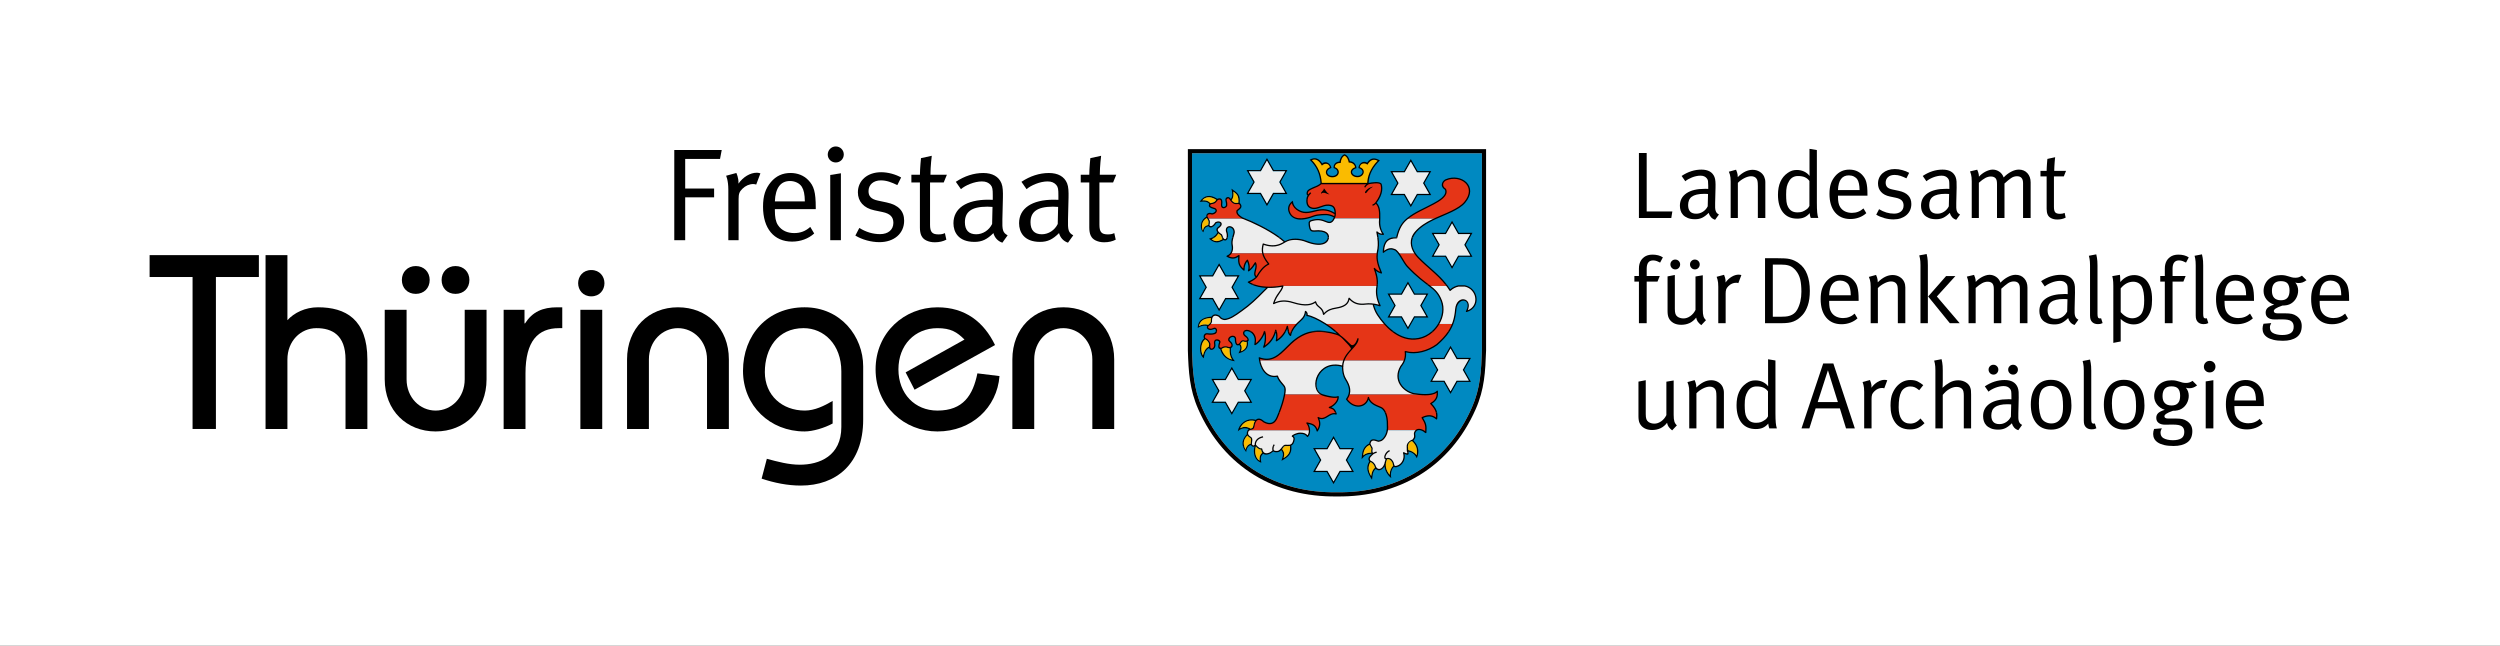 <?xml version="1.0" encoding="utf-8"?>
<!-- Generator: Adobe Illustrator 15.0.0, SVG Export Plug-In . SVG Version: 6.00 Build 0)  -->
<!DOCTYPE svg PUBLIC "-//W3C//DTD SVG 1.1//EN" "http://www.w3.org/Graphics/SVG/1.1/DTD/svg11.dtd">
<svg version="1.1" id="Fahne" xmlns="http://www.w3.org/2000/svg" xmlns:xlink="http://www.w3.org/1999/xlink" x="0px" y="0px"
	 width="237.634px" height="61.382px" viewBox="0 0 237.634 61.382" enable-background="new 0 0 237.634 61.382"
	 xml:space="preserve">
<rect x="0" y="0" width="237.634" height="61.382" fill="#333333" stroke="none"/>
<rect y="0.001" fill="#FFFFFF" width="237.635" height="61.381"/>
<g>
	<polygon points="14.221,24.251 24.607,24.251 24.607,26.331 20.523,26.331 20.523,40.775 18.304,40.775 18.304,26.331 
		14.221,26.331 	"/>
	<path d="M25.242,40.775V24.251h2.078v6.184c0.637-0.707,1.699-1.226,2.903-1.226c2.62,0,4.697,1.133,4.697,4.956v6.61h-2.077v-6.61
		c0-2.314-1.274-2.973-2.762-2.973c-1.51,0-2.761,1.227-2.761,2.973v6.61H25.242z"/>
	<path d="M46.248,29.445v6.61c0,2.972-2.077,4.956-4.839,4.956s-4.84-1.984-4.84-4.956v-6.61h2.078v6.61
		c0,1.746,1.274,2.972,2.762,2.972s2.762-1.226,2.762-2.972v-6.61H46.248z M39.521,25.289c0.778,0,1.322,0.568,1.322,1.322
		c0,0.779-0.544,1.323-1.322,1.323c-0.779,0-1.322-0.544-1.322-1.323C38.198,25.857,38.741,25.289,39.521,25.289 M43.297,25.289
		c0.779,0,1.322,0.568,1.322,1.322c0,0.779-0.543,1.323-1.322,1.323c-0.778,0-1.321-0.544-1.321-1.323
		C41.976,25.857,42.519,25.289,43.297,25.289"/>
	<path d="M47.874,29.445h1.982v1.298h0.048c0.708-1.11,1.676-1.533,3.068-1.533h0.473v1.982h-0.308
		c-2.006,0-3.187,1.227-3.187,4.296v5.287h-2.077V29.445z"/>
	<path d="M56.205,25.668c0.803,0,1.251,0.612,1.251,1.25s-0.448,1.251-1.251,1.251s-1.251-0.613-1.251-1.251
		S55.402,25.668,56.205,25.668 M55.167,29.445h2.077v11.331h-2.077V29.445z"/>
	<path d="M59.603,40.775v-6.61c0-2.973,2.078-4.956,4.84-4.956s4.839,1.982,4.839,4.956v6.61h-2.077v-6.61
		c0-1.746-1.274-2.973-2.762-2.973s-2.762,1.227-2.762,2.973v6.61H59.603z"/>
	<path d="M79.146,40.255c-0.779,0.425-1.888,0.756-2.667,0.756c-3.305,0-5.854-2.455-5.854-5.76c0-3.4,2.313-6.042,5.854-6.042
		c3.446,0,5.57,2.784,5.57,5.617v5.05c0,4.25-2.597,6.279-5.925,6.279c-1.274,0-2.525-0.258-3.729-0.659l0.496-1.887
		c1.038,0.28,2.077,0.563,3.139,0.563c1.865,0,3.942-0.826,3.942-3.588v-5.287c0-2.548-1.652-4.106-3.588-4.106
		c-2.479,0-3.683,1.958-3.683,4.176c0,2.22,1.652,3.658,3.8,3.658c0.944,0,1.842-0.446,2.645-0.917V40.255z"/>
	<path d="M86.933,37.044l-0.85-1.65l5.595-3.117c-0.708-0.709-1.299-1.084-2.573-1.084c-2.148,0-3.706,1.605-3.706,3.917
		c0,2.313,1.558,3.917,3.706,3.917c2.455,0,3.375-1.46,3.8-3.538l2.102,0.258c-0.236,2.997-2.645,5.265-5.901,5.265
		c-3.14,0-5.878-2.408-5.878-5.901c0-3.495,2.738-5.9,5.878-5.9c2.643,0,4.414,1.392,5.476,3.587L86.933,37.044z"/>
	<path d="M96.229,40.775v-6.61c0-2.973,2.078-4.956,4.84-4.956s4.839,1.982,4.839,4.956v6.61h-2.077v-6.61
		c0-1.746-1.274-2.973-2.762-2.973s-2.762,1.227-2.762,2.973v6.61H96.229z"/>
	<polygon points="68.441,15.107 65.13,15.107 65.13,17.919 67.879,17.919 67.879,18.756 65.13,18.756 65.13,22.831 64.093,22.831 
		64.093,14.257 68.604,14.257 	"/>
	<path d="M71.88,17.544c-0.063-0.025-0.175-0.051-0.275-0.051c-0.375,0-0.749,0.162-1.037,0.45
		c-0.287,0.287-0.361,0.476-0.361,0.987v3.899H69.23v-4.8c0-0.912-0.213-1.323-0.213-1.323l0.976-0.264c0,0,0.237,0.488,0.199,1.014
		c0.45-0.639,1.112-1.038,1.75-1.038c0.162,0,0.338,0.062,0.338,0.062L71.88,17.544z"/>
	<path d="M73.655,19.881v0.149c0,0.588,0.075,1.038,0.288,1.362c0.349,0.537,0.924,0.763,1.549,0.763c0.6,0,1.087-0.188,1.525-0.587
		l0.375,0.625c-0.551,0.499-1.301,0.773-2.101,0.773c-1.724,0-2.762-1.25-2.762-3.312c0-1.049,0.225-1.725,0.75-2.35
		c0.5-0.587,1.112-0.861,1.862-0.861c0.675,0,1.263,0.236,1.687,0.675c0.537,0.55,0.713,1.137,0.713,2.624v0.138H73.655z
		 M76.217,17.756c-0.212-0.337-0.649-0.55-1.125-0.55c-0.887,0-1.387,0.65-1.437,1.937h2.849
		C76.492,18.468,76.405,18.056,76.217,17.756"/>
	<path d="M79.442,15.444c-0.425,0-0.762-0.337-0.762-0.75c0-0.425,0.337-0.773,0.762-0.773s0.763,0.337,0.763,0.762
		S79.867,15.444,79.442,15.444 M78.917,22.831v-6.199l1.014-0.162v6.361H78.917z"/>
	<path d="M83.592,23.018c-0.787,0-1.649-0.237-2.287-0.625l0.375-0.726c0.638,0.389,1.287,0.588,1.975,0.588
		c0.763,0,1.263-0.413,1.263-1.074c0-0.563-0.313-0.875-1.025-1.025l-0.775-0.162c-1.024-0.213-1.573-0.85-1.573-1.712
		c0-1.125,0.912-1.912,2.212-1.912c0.649,0,1.374,0.2,1.898,0.5l-0.361,0.724c-0.551-0.262-1.013-0.449-1.563-0.449
		c-0.713,0-1.175,0.413-1.175,1.024c0,0.476,0.237,0.764,0.9,0.9l0.824,0.175c1.124,0.237,1.662,0.813,1.662,1.737
		C85.941,22.193,84.991,23.018,83.592,23.018"/>
	<path d="M89.704,17.344h-1.3v4.012c0,0.687,0.188,0.925,0.8,0.925c0.275,0,0.437-0.038,0.612-0.125l0.138,0.625
		c-0.313,0.162-0.663,0.249-1.1,0.249c-0.325,0-0.575-0.062-0.813-0.175c-0.438-0.212-0.6-0.612-0.6-1.237v-4.273H86.63v-0.737
		h0.813c0-0.6,0.1-1.575,0.1-1.575l1.025-0.225c0,0-0.125,0.975-0.125,1.8h1.562L89.704,17.344z"/>
	<path d="M95.279,23.068c-0.426-0.137-0.738-0.476-0.851-0.912c-0.6,0.599-1.087,0.837-1.8,0.837c-1.537,0-1.999-0.937-1.999-1.775
		c0-1.411,1.212-2.236,3.299-2.236c0.262,0,0.438,0.013,0.438,0.013v-0.437c0-0.551-0.025-0.775-0.199-0.976
		c-0.201-0.225-0.451-0.337-0.838-0.337c-0.7,0-1.587,0.374-1.987,0.737l-0.488-0.7c0.826-0.55,1.714-0.837,2.612-0.837
		c0.863,0,1.463,0.337,1.725,0.974c0.139,0.338,0.15,0.813,0.139,1.375l-0.05,2.05c-0.026,1.013,0.036,1.274,0.499,1.524
		L95.279,23.068z M93.854,19.644c-1.574,0-2.137,0.537-2.137,1.486c0,0.737,0.363,1.138,1.074,1.138
		c0.638,0,1.226-0.388,1.513-0.976l0.037-1.624C94.179,19.656,94.029,19.644,93.854,19.644"/>
	<path d="M101.517,23.068c-0.426-0.137-0.738-0.476-0.851-0.912c-0.6,0.599-1.087,0.837-1.8,0.837c-1.537,0-1.999-0.937-1.999-1.775
		c0-1.411,1.212-2.236,3.299-2.236c0.262,0,0.438,0.013,0.438,0.013v-0.437c0-0.551-0.025-0.775-0.199-0.976
		c-0.201-0.225-0.451-0.337-0.838-0.337c-0.7,0-1.587,0.374-1.987,0.737l-0.488-0.7c0.826-0.55,1.713-0.837,2.612-0.837
		c0.863,0,1.463,0.337,1.725,0.974c0.139,0.338,0.15,0.813,0.139,1.375l-0.05,2.05c-0.026,1.013,0.036,1.274,0.499,1.524
		L101.517,23.068z M100.091,19.644c-1.574,0-2.137,0.537-2.137,1.486c0,0.737,0.363,1.138,1.074,1.138
		c0.638,0,1.226-0.388,1.513-0.976l0.037-1.624C100.416,19.656,100.267,19.644,100.091,19.644"/>
	<path d="M105.804,17.344h-1.3v4.012c0,0.687,0.188,0.925,0.8,0.925c0.275,0,0.437-0.038,0.612-0.125l0.138,0.625
		c-0.313,0.162-0.663,0.249-1.1,0.249c-0.325,0-0.575-0.062-0.813-0.175c-0.438-0.212-0.6-0.612-0.6-1.237v-4.273h-0.813v-0.737
		h0.813c0-0.6,0.1-1.575,0.1-1.575l1.025-0.225c0,0-0.125,0.975-0.125,1.8h1.562L105.804,17.344z"/>
</g>
<g>
	<g>
		<path d="M158.863,20.72h-3.078v-6.174h0.738v5.553h2.439L158.863,20.72z"/>
		<path d="M163.027,20.891c-0.156-0.048-0.285-0.131-0.391-0.247c-0.105-0.117-0.178-0.254-0.221-0.41
			c-0.217,0.217-0.422,0.371-0.617,0.464c-0.193,0.093-0.42,0.14-0.678,0.14c-0.277,0-0.508-0.039-0.693-0.117
			c-0.188-0.078-0.336-0.177-0.445-0.297c-0.111-0.12-0.189-0.257-0.234-0.409c-0.045-0.153-0.068-0.305-0.068-0.455
			c0-0.51,0.207-0.906,0.621-1.188c0.414-0.282,1-0.424,1.756-0.424h0.135c0.047,0,0.107,0.004,0.18,0.01v-0.315
			c0-0.198-0.008-0.347-0.021-0.445c-0.016-0.099-0.057-0.185-0.123-0.257c-0.072-0.084-0.156-0.146-0.252-0.185
			s-0.213-0.059-0.35-0.059c-0.127,0-0.26,0.016-0.396,0.046c-0.139,0.029-0.271,0.07-0.4,0.121s-0.25,0.108-0.361,0.171
			c-0.109,0.063-0.201,0.128-0.273,0.193l-0.352-0.504c0.6-0.401,1.227-0.603,1.881-0.603c0.637,0,1.051,0.233,1.242,0.701
			c0.049,0.12,0.078,0.265,0.09,0.433s0.016,0.354,0.01,0.558l-0.037,1.477c-0.006,0.18-0.006,0.33,0,0.449
			c0.006,0.12,0.023,0.221,0.051,0.302s0.064,0.148,0.111,0.203c0.049,0.054,0.115,0.102,0.199,0.144L163.027,20.891z
			 M162.354,18.442c-0.049-0.006-0.107-0.01-0.176-0.013s-0.127-0.005-0.176-0.005c-0.281,0-0.521,0.024-0.721,0.072
			c-0.197,0.048-0.355,0.116-0.477,0.207c-0.119,0.09-0.207,0.202-0.26,0.337c-0.055,0.135-0.082,0.287-0.082,0.455
			c0,0.546,0.258,0.818,0.773,0.818c0.229,0,0.441-0.064,0.641-0.193c0.197-0.129,0.348-0.298,0.449-0.509L162.354,18.442z"/>
		<path d="M167.09,20.72v-3.033c0-0.12-0.004-0.219-0.01-0.297s-0.016-0.144-0.027-0.198c-0.012-0.054-0.029-0.1-0.049-0.14
			c-0.021-0.038-0.047-0.076-0.076-0.112c-0.109-0.126-0.273-0.188-0.496-0.188c-0.09,0-0.189,0.017-0.301,0.049
			c-0.111,0.033-0.223,0.078-0.334,0.136c-0.111,0.057-0.221,0.124-0.328,0.202s-0.201,0.159-0.279,0.243v3.339h-0.684v-3.456
			c0-0.288-0.023-0.51-0.072-0.666c-0.047-0.156-0.08-0.249-0.1-0.279l0.686-0.188c0.018,0.03,0.049,0.114,0.094,0.252
			s0.068,0.288,0.068,0.45c0.461-0.462,0.932-0.693,1.412-0.693c0.246,0,0.469,0.061,0.666,0.18c0.197,0.12,0.342,0.279,0.432,0.478
			c0.072,0.162,0.109,0.336,0.109,0.521v3.402H167.09z"/>
		<path d="M172.119,20.72c-0.014-0.023-0.031-0.081-0.055-0.171s-0.039-0.186-0.045-0.288c-0.162,0.186-0.334,0.319-0.518,0.4
			s-0.406,0.122-0.67,0.122c-0.582,0-1.033-0.198-1.352-0.595c-0.316-0.396-0.477-0.954-0.477-1.674c0-0.96,0.309-1.652,0.928-2.079
			c0.145-0.102,0.283-0.174,0.418-0.216s0.283-0.063,0.445-0.063c0.252,0,0.484,0.05,0.693,0.149
			c0.211,0.099,0.385,0.238,0.521,0.418c0-0.036,0-0.124-0.004-0.266c-0.004-0.141-0.004-0.283-0.004-0.428v-1.881l0.701,0.117
			v5.004c0,0.391,0.01,0.696,0.031,0.918c0.021,0.223,0.057,0.399,0.104,0.531H172.119z M171.992,17.201
			c-0.113-0.156-0.256-0.273-0.428-0.352c-0.17-0.078-0.391-0.117-0.66-0.117c-0.367,0-0.646,0.156-0.838,0.469
			c-0.107,0.174-0.184,0.354-0.225,0.54c-0.043,0.186-0.063,0.438-0.063,0.756c0,0.264,0.012,0.492,0.035,0.684
			c0.023,0.192,0.072,0.354,0.145,0.486c0.102,0.186,0.225,0.319,0.369,0.4c0.143,0.081,0.32,0.121,0.531,0.121
			c0.186,0,0.34-0.022,0.463-0.067s0.256-0.118,0.4-0.221c0.072-0.048,0.131-0.106,0.18-0.175c0.049-0.069,0.078-0.119,0.09-0.148
			V17.201z"/>
		<path d="M174.707,18.596v0.108c0,0.21,0.016,0.396,0.047,0.558c0.029,0.162,0.084,0.303,0.16,0.423
			c0.127,0.192,0.287,0.332,0.482,0.419s0.406,0.13,0.635,0.13c0.426,0,0.791-0.141,1.098-0.423l0.27,0.45
			c-0.197,0.18-0.428,0.318-0.688,0.414c-0.262,0.096-0.535,0.144-0.824,0.144c-0.623,0-1.111-0.211-1.463-0.634
			c-0.35-0.424-0.525-1.007-0.525-1.751c0-0.378,0.041-0.697,0.125-0.958c0.084-0.262,0.223-0.506,0.414-0.733
			c0.354-0.414,0.801-0.621,1.342-0.621c0.498,0,0.902,0.162,1.215,0.485c0.096,0.103,0.176,0.207,0.242,0.315
			c0.066,0.107,0.119,0.233,0.158,0.378c0.039,0.144,0.068,0.312,0.086,0.504s0.027,0.423,0.027,0.693v0.099H174.707z
			 M176.76,18.064c-0.006-0.246-0.025-0.446-0.059-0.603s-0.082-0.288-0.148-0.396c-0.078-0.12-0.189-0.216-0.332-0.288
			c-0.145-0.071-0.305-0.107-0.479-0.107c-0.652,0-0.998,0.465-1.035,1.395H176.76z"/>
		<path d="M181.68,19.388c0,0.216-0.039,0.414-0.121,0.594c-0.08,0.181-0.197,0.335-0.346,0.464c-0.15,0.129-0.33,0.229-0.537,0.302
			c-0.207,0.071-0.436,0.107-0.688,0.107c-0.289,0-0.578-0.04-0.869-0.121s-0.551-0.19-0.777-0.329l0.27-0.521
			c0.461,0.282,0.936,0.423,1.422,0.423c0.275,0,0.496-0.068,0.662-0.207c0.164-0.138,0.246-0.327,0.246-0.567
			c0-0.203-0.059-0.364-0.174-0.481c-0.117-0.116-0.305-0.202-0.563-0.256l-0.559-0.117c-0.373-0.078-0.654-0.225-0.846-0.441
			c-0.193-0.216-0.289-0.479-0.289-0.792c0-0.203,0.039-0.39,0.117-0.558s0.188-0.312,0.328-0.432s0.311-0.215,0.504-0.284
			c0.195-0.068,0.41-0.104,0.645-0.104s0.473,0.033,0.715,0.1c0.244,0.065,0.461,0.152,0.652,0.261l-0.26,0.521
			c-0.199-0.096-0.387-0.174-0.563-0.233c-0.178-0.06-0.365-0.09-0.563-0.09c-0.258,0-0.465,0.067-0.617,0.202
			s-0.23,0.313-0.23,0.535c0,0.175,0.049,0.314,0.145,0.419c0.096,0.105,0.264,0.182,0.504,0.229l0.594,0.126
			C181.281,18.305,181.68,18.722,181.68,19.388z"/>
		<path d="M185.947,20.891c-0.156-0.048-0.287-0.131-0.393-0.247c-0.104-0.117-0.178-0.254-0.219-0.41
			c-0.217,0.217-0.422,0.371-0.617,0.464s-0.422,0.14-0.68,0.14c-0.275,0-0.508-0.039-0.693-0.117s-0.334-0.177-0.445-0.297
			s-0.189-0.257-0.234-0.409c-0.045-0.153-0.066-0.305-0.066-0.455c0-0.51,0.207-0.906,0.621-1.188
			c0.414-0.282,0.998-0.424,1.754-0.424h0.135c0.049,0,0.109,0.004,0.182,0.01v-0.315c0-0.198-0.008-0.347-0.023-0.445
			s-0.055-0.185-0.121-0.257c-0.072-0.084-0.156-0.146-0.252-0.185s-0.213-0.059-0.352-0.059c-0.125,0-0.258,0.016-0.396,0.046
			c-0.137,0.029-0.271,0.07-0.4,0.121s-0.248,0.108-0.359,0.171c-0.111,0.063-0.203,0.128-0.275,0.193l-0.35-0.504
			c0.6-0.401,1.227-0.603,1.881-0.603c0.635,0,1.049,0.233,1.242,0.701c0.047,0.12,0.078,0.265,0.09,0.433s0.014,0.354,0.008,0.558
			l-0.035,1.477c-0.006,0.18-0.006,0.33,0,0.449c0.006,0.12,0.021,0.221,0.049,0.302s0.064,0.148,0.113,0.203
			c0.047,0.054,0.113,0.102,0.197,0.144L185.947,20.891z M185.271,18.442c-0.047-0.006-0.105-0.01-0.176-0.013
			c-0.068-0.003-0.127-0.005-0.174-0.005c-0.283,0-0.523,0.024-0.721,0.072s-0.357,0.116-0.477,0.207
			c-0.121,0.09-0.207,0.202-0.262,0.337s-0.08,0.287-0.08,0.455c0,0.546,0.258,0.818,0.773,0.818c0.229,0,0.441-0.064,0.639-0.193
			s0.348-0.298,0.449-0.509L185.271,18.442z"/>
		<path d="M192.299,20.72v-3.312c0-0.438-0.193-0.657-0.576-0.657c-0.205,0-0.395,0.062-0.572,0.185s-0.383,0.292-0.617,0.508v3.276
			h-0.711v-3.186c0-0.139-0.008-0.253-0.025-0.343c-0.02-0.09-0.053-0.168-0.1-0.233c-0.102-0.12-0.256-0.181-0.459-0.181
			c-0.174,0-0.35,0.047-0.527,0.14c-0.176,0.094-0.383,0.245-0.615,0.455v3.348h-0.676v-3.474c0-0.288-0.023-0.512-0.068-0.671
			s-0.076-0.253-0.094-0.283l0.684-0.162c0.018,0.036,0.051,0.121,0.096,0.256c0.045,0.136,0.066,0.272,0.066,0.41
			c0.072-0.084,0.16-0.167,0.262-0.248s0.211-0.152,0.328-0.216c0.117-0.063,0.236-0.113,0.359-0.152s0.242-0.059,0.355-0.059
			c0.223,0,0.432,0.064,0.627,0.193c0.193,0.129,0.334,0.313,0.418,0.554c0.215-0.229,0.453-0.41,0.711-0.545s0.5-0.202,0.729-0.202
			c0.336,0,0.607,0.112,0.814,0.337c0.207,0.226,0.311,0.518,0.311,0.878v3.384H192.299z"/>
		<path d="M196.17,16.769h-0.936v2.89c0,0.252,0.041,0.426,0.121,0.521c0.082,0.096,0.232,0.144,0.455,0.144
			c0.102,0,0.184-0.007,0.246-0.022c0.064-0.015,0.129-0.037,0.195-0.067l0.098,0.45c-0.229,0.12-0.492,0.18-0.791,0.18
			c-0.121,0-0.227-0.01-0.32-0.031c-0.094-0.021-0.182-0.053-0.266-0.095c-0.156-0.077-0.268-0.188-0.332-0.333
			c-0.066-0.144-0.1-0.329-0.1-0.558v-3.078h-0.586v-0.531h0.586c0-0.096,0.004-0.202,0.01-0.319s0.014-0.229,0.021-0.337
			c0.01-0.108,0.018-0.206,0.023-0.293s0.012-0.148,0.018-0.185l0.738-0.162c-0.006,0.036-0.014,0.1-0.023,0.189
			c-0.008,0.09-0.018,0.195-0.027,0.314c-0.008,0.12-0.018,0.249-0.025,0.388c-0.01,0.138-0.014,0.272-0.014,0.404h1.125
			L196.17,16.769z"/>
		<path d="M157.801,24.96c-0.084-0.048-0.186-0.095-0.305-0.14c-0.121-0.045-0.24-0.067-0.361-0.067
			c-0.408,0-0.611,0.264-0.611,0.792v0.692h1.242l-0.217,0.531h-1.025v3.951h-0.738v-3.951h-0.432v-0.531h0.432v-0.701
			c0-0.168,0.016-0.313,0.049-0.433s0.076-0.224,0.127-0.311s0.105-0.158,0.162-0.216c0.057-0.057,0.109-0.104,0.156-0.14
			c0.211-0.155,0.475-0.233,0.793-0.233c0.396,0,0.727,0.087,0.99,0.261L157.801,24.96z"/>
		<path d="M161.711,30.909c-0.15-0.12-0.262-0.232-0.334-0.338c-0.07-0.104-0.123-0.232-0.152-0.383
			c-0.342,0.456-0.816,0.685-1.422,0.685c-0.287,0-0.533-0.058-0.734-0.171c-0.199-0.114-0.35-0.271-0.445-0.469
			c-0.041-0.084-0.07-0.183-0.09-0.297c-0.018-0.113-0.027-0.236-0.027-0.369v-3.294l0.693-0.135v3.222
			c0,0.211,0.02,0.371,0.059,0.481c0.039,0.111,0.109,0.203,0.213,0.275c0.07,0.048,0.154,0.085,0.252,0.112
			c0.096,0.026,0.193,0.04,0.297,0.04c0.221,0,0.438-0.073,0.646-0.221c0.211-0.146,0.375-0.343,0.496-0.589v-3.177l0.693-0.117
			v3.267c0,0.282,0.021,0.494,0.066,0.635s0.125,0.263,0.238,0.364L161.711,30.909z M159.703,25.131
			c0,0.132-0.043,0.244-0.129,0.337c-0.088,0.094-0.197,0.14-0.33,0.14c-0.131,0-0.242-0.046-0.332-0.14
			c-0.09-0.093-0.135-0.205-0.135-0.337c0-0.126,0.045-0.234,0.135-0.324s0.197-0.135,0.324-0.135c0.131,0,0.242,0.045,0.332,0.135
			S159.703,25.005,159.703,25.131z M161.566,25.131c0,0.132-0.043,0.244-0.131,0.337c-0.086,0.094-0.195,0.14-0.328,0.14
			c-0.131,0-0.242-0.046-0.332-0.14c-0.09-0.093-0.135-0.205-0.135-0.337c0-0.126,0.045-0.234,0.135-0.324s0.197-0.135,0.324-0.135
			c0.131,0,0.242,0.045,0.332,0.135S161.566,25.005,161.566,25.131z"/>
		<path d="M165.234,26.913c-0.059-0.024-0.125-0.036-0.197-0.036c-0.281,0-0.531,0.107-0.746,0.324
			c-0.104,0.102-0.172,0.199-0.207,0.292c-0.037,0.093-0.055,0.232-0.055,0.419v2.808h-0.701v-3.456
			c0-0.294-0.023-0.519-0.068-0.675s-0.074-0.249-0.086-0.279l0.703-0.188c0.018,0.035,0.049,0.124,0.094,0.265
			c0.045,0.142,0.061,0.296,0.049,0.464c0.162-0.228,0.355-0.409,0.582-0.544c0.225-0.136,0.451-0.203,0.678-0.203
			c0.055,0,0.105,0.006,0.154,0.019c0.047,0.012,0.078,0.021,0.09,0.026L165.234,26.913z"/>
		<path d="M172.031,27.642c0,0.546-0.064,1.01-0.193,1.391c-0.131,0.381-0.299,0.686-0.51,0.913
			c-0.139,0.15-0.275,0.275-0.414,0.374s-0.283,0.179-0.436,0.238c-0.154,0.061-0.32,0.103-0.5,0.126
			c-0.18,0.024-0.379,0.036-0.594,0.036h-1.611v-6.174h1.232c0.234,0,0.441,0.004,0.621,0.014c0.18,0.009,0.346,0.029,0.496,0.063
			c0.148,0.033,0.293,0.081,0.432,0.145c0.139,0.063,0.281,0.148,0.432,0.256c0.354,0.252,0.617,0.601,0.787,1.044
			C171.945,26.511,172.031,27.036,172.031,27.642z M171.229,27.731c0-0.462-0.037-0.852-0.111-1.17
			c-0.076-0.317-0.215-0.6-0.418-0.846c-0.104-0.12-0.205-0.218-0.307-0.293c-0.102-0.074-0.211-0.132-0.328-0.171
			s-0.242-0.065-0.373-0.081c-0.133-0.015-0.279-0.022-0.441-0.022h-0.738v4.959h0.738c0.162,0,0.318-0.006,0.467-0.018
			c0.15-0.012,0.293-0.041,0.428-0.086s0.26-0.11,0.373-0.197c0.115-0.087,0.213-0.203,0.299-0.347
			c0.137-0.24,0.24-0.507,0.309-0.801C171.195,28.365,171.229,28.056,171.229,27.731z"/>
		<path d="M173.869,28.596v0.108c0,0.21,0.016,0.396,0.045,0.558s0.084,0.303,0.162,0.423c0.125,0.192,0.287,0.332,0.482,0.419
			c0.193,0.087,0.406,0.13,0.633,0.13c0.426,0,0.793-0.141,1.1-0.423l0.27,0.45c-0.199,0.18-0.428,0.318-0.689,0.414
			c-0.26,0.096-0.535,0.144-0.822,0.144c-0.625,0-1.111-0.211-1.463-0.634c-0.352-0.424-0.527-1.007-0.527-1.751
			c0-0.378,0.043-0.697,0.127-0.958c0.084-0.262,0.221-0.506,0.414-0.733c0.354-0.414,0.801-0.621,1.34-0.621
			c0.498,0,0.904,0.162,1.215,0.485c0.098,0.103,0.178,0.207,0.244,0.315c0.066,0.107,0.117,0.233,0.156,0.378
			c0.039,0.144,0.068,0.312,0.086,0.504s0.027,0.423,0.027,0.693v0.099H173.869z M175.922,28.064
			c-0.006-0.246-0.025-0.446-0.059-0.603s-0.084-0.288-0.148-0.396c-0.078-0.12-0.189-0.216-0.334-0.288
			c-0.145-0.071-0.303-0.107-0.477-0.107c-0.654,0-1,0.465-1.035,1.395H175.922z"/>
		<path d="M180.396,30.72v-3.033c0-0.12-0.004-0.219-0.01-0.297s-0.014-0.144-0.025-0.198c-0.014-0.054-0.029-0.1-0.051-0.14
			c-0.021-0.038-0.047-0.076-0.076-0.112c-0.107-0.126-0.273-0.188-0.494-0.188c-0.09,0-0.191,0.017-0.303,0.049
			c-0.111,0.033-0.221,0.078-0.332,0.136c-0.111,0.057-0.221,0.124-0.328,0.202c-0.109,0.078-0.201,0.159-0.279,0.243v3.339h-0.684
			v-3.456c0-0.288-0.025-0.51-0.072-0.666c-0.049-0.156-0.082-0.249-0.1-0.279l0.684-0.188c0.018,0.03,0.051,0.114,0.096,0.252
			s0.066,0.288,0.066,0.45c0.463-0.462,0.934-0.693,1.414-0.693c0.244,0,0.467,0.061,0.666,0.18c0.197,0.12,0.342,0.279,0.432,0.478
			c0.072,0.162,0.107,0.336,0.107,0.521v3.402H180.396z"/>
		<path d="M182.549,30.72v-5.526c0-0.264-0.018-0.475-0.051-0.634s-0.055-0.254-0.066-0.284l0.701-0.135
			c0.012,0.036,0.035,0.146,0.068,0.328c0.031,0.184,0.049,0.428,0.049,0.734v5.517H182.549z M185.338,30.72l-2.061-2.538
			l1.709-1.944h0.883l-1.764,1.944l2.168,2.538H185.338z"/>
		<path d="M191.996,30.72v-3.312c0-0.438-0.193-0.657-0.576-0.657c-0.205,0-0.395,0.062-0.572,0.185s-0.383,0.292-0.617,0.508v3.276
			h-0.711v-3.186c0-0.139-0.008-0.253-0.025-0.343c-0.02-0.09-0.053-0.168-0.1-0.233c-0.102-0.12-0.256-0.181-0.459-0.181
			c-0.174,0-0.35,0.047-0.527,0.14c-0.176,0.094-0.383,0.245-0.615,0.455v3.348h-0.676v-3.474c0-0.288-0.023-0.512-0.068-0.671
			s-0.076-0.253-0.094-0.283l0.684-0.162c0.018,0.036,0.051,0.121,0.096,0.256c0.045,0.136,0.066,0.272,0.066,0.41
			c0.072-0.084,0.16-0.167,0.262-0.248s0.211-0.152,0.328-0.216c0.117-0.063,0.236-0.113,0.359-0.152s0.242-0.059,0.355-0.059
			c0.223,0,0.432,0.064,0.627,0.193c0.193,0.129,0.334,0.313,0.418,0.554c0.215-0.229,0.453-0.41,0.711-0.545s0.5-0.202,0.729-0.202
			c0.336,0,0.607,0.112,0.814,0.337c0.207,0.226,0.311,0.518,0.311,0.878v3.384H191.996z"/>
		<path d="M197.197,30.891c-0.156-0.048-0.287-0.131-0.393-0.247c-0.104-0.117-0.178-0.254-0.219-0.41
			c-0.217,0.217-0.422,0.371-0.617,0.464s-0.422,0.14-0.68,0.14c-0.275,0-0.508-0.039-0.693-0.117s-0.334-0.177-0.445-0.297
			s-0.189-0.257-0.234-0.409c-0.045-0.153-0.066-0.305-0.066-0.455c0-0.51,0.207-0.906,0.621-1.188
			c0.414-0.282,0.998-0.424,1.754-0.424h0.135c0.049,0,0.109,0.004,0.182,0.01v-0.315c0-0.198-0.008-0.347-0.023-0.445
			s-0.055-0.185-0.121-0.257c-0.072-0.084-0.156-0.146-0.252-0.185s-0.213-0.059-0.352-0.059c-0.125,0-0.258,0.016-0.396,0.046
			c-0.137,0.029-0.271,0.07-0.4,0.121s-0.248,0.108-0.359,0.171c-0.111,0.063-0.203,0.128-0.275,0.193l-0.35-0.504
			c0.6-0.401,1.227-0.603,1.881-0.603c0.635,0,1.049,0.233,1.242,0.701c0.047,0.12,0.078,0.265,0.09,0.433s0.014,0.354,0.008,0.558
			l-0.035,1.477c-0.006,0.18-0.006,0.33,0,0.449c0.006,0.12,0.021,0.221,0.049,0.302s0.064,0.148,0.113,0.203
			c0.047,0.054,0.113,0.102,0.197,0.144L197.197,30.891z M196.521,28.442c-0.047-0.006-0.105-0.01-0.176-0.013
			c-0.068-0.003-0.127-0.005-0.174-0.005c-0.283,0-0.523,0.024-0.721,0.072s-0.357,0.116-0.477,0.207
			c-0.121,0.09-0.207,0.202-0.262,0.337s-0.08,0.287-0.08,0.455c0,0.546,0.258,0.818,0.773,0.818c0.229,0,0.441-0.064,0.639-0.193
			s0.348-0.298,0.449-0.509L196.521,28.442z"/>
		<path d="M199.861,30.711c-0.09,0.042-0.162,0.068-0.221,0.081c-0.057,0.012-0.133,0.018-0.229,0.018
			c-0.223,0-0.398-0.063-0.531-0.188c-0.072-0.066-0.125-0.148-0.162-0.248c-0.035-0.099-0.053-0.229-0.053-0.392v-4.752
			c0-0.264-0.016-0.476-0.047-0.634c-0.029-0.159-0.051-0.254-0.063-0.284l0.703-0.135c0.012,0.036,0.033,0.146,0.066,0.328
			c0.033,0.184,0.051,0.428,0.051,0.733v4.581c0,0.175,0.016,0.293,0.049,0.355c0.033,0.063,0.1,0.095,0.203,0.095
			c0.012,0,0.041-0.006,0.09-0.018L199.861,30.711z"/>
		<path d="M204.561,28.47c0,0.36-0.029,0.657-0.086,0.891c-0.057,0.234-0.148,0.453-0.275,0.657
			c-0.162,0.265-0.359,0.467-0.594,0.607c-0.234,0.142-0.498,0.212-0.791,0.212c-0.229,0-0.451-0.047-0.672-0.14
			c-0.219-0.093-0.406-0.221-0.563-0.383v2.143l-0.701,0.135V27.21c0-0.307-0.014-0.536-0.041-0.688
			c-0.027-0.153-0.047-0.245-0.059-0.274l0.721-0.126c0.006,0.018,0.016,0.081,0.027,0.188c0.012,0.108,0.018,0.273,0.018,0.495
			c0.371-0.438,0.813-0.657,1.322-0.657c0.229,0,0.449,0.049,0.662,0.145s0.393,0.233,0.535,0.414
			c0.168,0.21,0.293,0.456,0.373,0.737C204.52,27.726,204.561,28.067,204.561,28.47z M203.813,28.56c0-0.27-0.018-0.518-0.053-0.742
			c-0.037-0.226-0.088-0.406-0.154-0.545c-0.072-0.155-0.184-0.277-0.332-0.364c-0.15-0.087-0.316-0.131-0.496-0.131
			c-0.449,0-0.848,0.211-1.197,0.631v2.259c0.344,0.39,0.709,0.585,1.1,0.585c0.209,0,0.4-0.051,0.57-0.153
			c0.172-0.102,0.295-0.237,0.373-0.405c0.066-0.144,0.115-0.306,0.145-0.485C203.799,29.027,203.813,28.812,203.813,28.56z"/>
		<path d="M207.789,24.96c-0.084-0.048-0.188-0.095-0.307-0.14s-0.24-0.067-0.359-0.067c-0.408,0-0.613,0.264-0.613,0.792v0.692
			h1.242l-0.215,0.531h-1.027v3.951h-0.736v-3.951h-0.434v-0.531h0.434v-0.701c0-0.168,0.016-0.313,0.049-0.433
			s0.074-0.224,0.125-0.311s0.105-0.158,0.162-0.216c0.057-0.057,0.109-0.104,0.158-0.14c0.209-0.155,0.475-0.233,0.791-0.233
			c0.396,0,0.727,0.087,0.99,0.261L207.789,24.96z"/>
		<path d="M209.908,30.711c-0.09,0.042-0.164,0.068-0.221,0.081c-0.057,0.012-0.133,0.018-0.23,0.018
			c-0.221,0-0.398-0.063-0.529-0.188c-0.072-0.066-0.127-0.148-0.162-0.248c-0.037-0.099-0.055-0.229-0.055-0.392v-4.752
			c0-0.264-0.016-0.476-0.045-0.634c-0.029-0.159-0.051-0.254-0.063-0.284l0.701-0.135c0.012,0.036,0.035,0.146,0.068,0.328
			c0.033,0.184,0.049,0.428,0.049,0.733v4.581c0,0.175,0.016,0.293,0.049,0.355c0.033,0.063,0.102,0.095,0.203,0.095
			c0.012,0,0.043-0.006,0.09-0.018L209.908,30.711z"/>
		<path d="M211.451,28.596v0.108c0,0.21,0.016,0.396,0.045,0.558s0.084,0.303,0.162,0.423c0.125,0.192,0.287,0.332,0.482,0.419
			c0.193,0.087,0.406,0.13,0.633,0.13c0.426,0,0.793-0.141,1.1-0.423l0.27,0.45c-0.199,0.18-0.428,0.318-0.689,0.414
			c-0.26,0.096-0.535,0.144-0.822,0.144c-0.625,0-1.111-0.211-1.463-0.634c-0.352-0.424-0.527-1.007-0.527-1.751
			c0-0.378,0.043-0.697,0.127-0.958c0.084-0.262,0.221-0.506,0.414-0.733c0.354-0.414,0.801-0.621,1.34-0.621
			c0.498,0,0.904,0.162,1.215,0.485c0.098,0.103,0.178,0.207,0.244,0.315c0.066,0.107,0.117,0.233,0.156,0.378
			c0.039,0.144,0.068,0.312,0.086,0.504s0.027,0.423,0.027,0.693v0.099H211.451z M213.504,28.064
			c-0.006-0.246-0.025-0.446-0.059-0.603s-0.084-0.288-0.148-0.396c-0.078-0.12-0.189-0.216-0.334-0.288
			c-0.145-0.071-0.303-0.107-0.477-0.107c-0.654,0-1,0.465-1.035,1.395H213.504z"/>
		<path d="M219.24,26.634c-0.139,0.102-0.264,0.173-0.379,0.212c-0.113,0.039-0.24,0.058-0.377,0.058
			c-0.127,0-0.229-0.018-0.307-0.054c0.18,0.229,0.27,0.483,0.27,0.765c0,0.253-0.059,0.488-0.176,0.707s-0.279,0.395-0.49,0.526
			c-0.113,0.072-0.24,0.123-0.383,0.153c-0.141,0.03-0.291,0.045-0.453,0.045c-0.307,0.107-0.518,0.202-0.635,0.283
			s-0.176,0.161-0.176,0.238c0,0.145,0.119,0.217,0.359,0.217h0.721c0.264,0,0.475,0.018,0.635,0.054
			c0.158,0.036,0.307,0.102,0.445,0.198c0.174,0.12,0.299,0.259,0.377,0.418s0.117,0.335,0.117,0.526c0,0.486-0.16,0.843-0.48,1.071
			c-0.322,0.228-0.756,0.342-1.301,0.342c-0.354,0-0.654-0.03-0.9-0.09s-0.445-0.141-0.598-0.243
			c-0.154-0.102-0.266-0.222-0.338-0.359c-0.072-0.139-0.107-0.288-0.107-0.45c0-0.084,0.006-0.162,0.021-0.234
			s0.037-0.153,0.068-0.243l0.738-0.063c-0.031,0.048-0.059,0.109-0.086,0.185c-0.027,0.074-0.041,0.148-0.041,0.221
			c0,0.239,0.088,0.413,0.262,0.521c0.107,0.066,0.24,0.117,0.4,0.153c0.158,0.036,0.328,0.054,0.508,0.054
			c0.348,0,0.617-0.06,0.807-0.18c0.188-0.12,0.283-0.321,0.283-0.604c0-0.252-0.082-0.432-0.244-0.54
			c-0.084-0.06-0.195-0.102-0.338-0.126c-0.141-0.023-0.322-0.036-0.543-0.036h-0.172c-0.061,0-0.123,0.002-0.189,0.005
			c-0.064,0.003-0.129,0.005-0.188,0.005h-0.145c-0.27,0-0.479-0.058-0.625-0.172c-0.148-0.113-0.221-0.272-0.221-0.477
			c0-0.18,0.059-0.328,0.176-0.445c0.115-0.117,0.328-0.224,0.633-0.319c-0.305-0.097-0.549-0.262-0.732-0.495
			c-0.184-0.234-0.275-0.501-0.275-0.801c0-0.223,0.041-0.427,0.123-0.612c0.08-0.186,0.193-0.347,0.336-0.481
			c0.145-0.135,0.318-0.238,0.523-0.311c0.203-0.072,0.428-0.108,0.674-0.108c0.168,0,0.309,0.014,0.424,0.041
			c0.113,0.026,0.217,0.056,0.311,0.085c0.092,0.03,0.188,0.059,0.283,0.086c0.096,0.026,0.213,0.04,0.352,0.04
			c0.119,0,0.227-0.015,0.318-0.045c0.094-0.029,0.193-0.081,0.303-0.152L219.24,26.634z M217.629,27.624
			c0-0.307-0.063-0.532-0.189-0.68c-0.125-0.147-0.338-0.221-0.639-0.221c-0.564,0-0.846,0.31-0.846,0.927
			c0,0.288,0.072,0.509,0.215,0.662c0.145,0.152,0.361,0.229,0.648,0.229C217.359,28.542,217.629,28.235,217.629,27.624z"/>
		<path d="M220.492,28.596v0.108c0,0.21,0.016,0.396,0.045,0.558s0.084,0.303,0.162,0.423c0.125,0.192,0.287,0.332,0.482,0.419
			c0.193,0.087,0.406,0.13,0.633,0.13c0.426,0,0.793-0.141,1.1-0.423l0.27,0.45c-0.199,0.18-0.428,0.318-0.689,0.414
			c-0.26,0.096-0.535,0.144-0.822,0.144c-0.625,0-1.111-0.211-1.463-0.634c-0.352-0.424-0.527-1.007-0.527-1.751
			c0-0.378,0.043-0.697,0.127-0.958c0.084-0.262,0.221-0.506,0.414-0.733c0.354-0.414,0.801-0.621,1.34-0.621
			c0.498,0,0.904,0.162,1.215,0.485c0.098,0.103,0.178,0.207,0.244,0.315c0.066,0.107,0.117,0.233,0.156,0.378
			c0.039,0.144,0.068,0.312,0.086,0.504s0.027,0.423,0.027,0.693v0.099H220.492z M222.545,28.064
			c-0.006-0.246-0.025-0.446-0.059-0.603s-0.084-0.288-0.148-0.396c-0.078-0.12-0.189-0.216-0.334-0.288
			c-0.145-0.071-0.303-0.107-0.477-0.107c-0.654,0-1,0.465-1.035,1.395H222.545z"/>
		<path d="M158.943,40.909c-0.148-0.12-0.26-0.232-0.332-0.338c-0.072-0.104-0.123-0.232-0.152-0.383
			c-0.344,0.456-0.816,0.685-1.422,0.685c-0.289,0-0.533-0.058-0.734-0.171c-0.201-0.114-0.35-0.271-0.445-0.469
			c-0.043-0.084-0.072-0.183-0.09-0.297c-0.018-0.113-0.027-0.236-0.027-0.369v-3.294l0.693-0.135v3.222
			c0,0.211,0.02,0.371,0.059,0.481c0.039,0.111,0.109,0.203,0.211,0.275c0.072,0.048,0.156,0.085,0.252,0.112
			c0.096,0.026,0.195,0.04,0.297,0.04c0.223,0,0.438-0.073,0.648-0.221c0.209-0.146,0.375-0.343,0.494-0.589v-3.177l0.693-0.117
			v3.267c0,0.282,0.023,0.494,0.068,0.635s0.123,0.263,0.238,0.364L158.943,40.909z"/>
		<path d="M163.152,40.72v-3.033c0-0.12-0.004-0.219-0.01-0.297s-0.016-0.144-0.027-0.198c-0.012-0.054-0.029-0.1-0.049-0.14
			c-0.021-0.038-0.047-0.076-0.076-0.112c-0.109-0.126-0.273-0.188-0.496-0.188c-0.09,0-0.189,0.017-0.301,0.049
			c-0.111,0.033-0.223,0.078-0.334,0.136c-0.111,0.057-0.221,0.124-0.328,0.202s-0.201,0.159-0.279,0.243v3.339h-0.684v-3.456
			c0-0.288-0.023-0.51-0.072-0.666c-0.047-0.156-0.08-0.249-0.1-0.279l0.686-0.188c0.018,0.03,0.049,0.114,0.094,0.252
			s0.068,0.288,0.068,0.45c0.461-0.462,0.932-0.693,1.412-0.693c0.246,0,0.469,0.061,0.666,0.18c0.197,0.12,0.342,0.279,0.432,0.478
			c0.072,0.162,0.109,0.336,0.109,0.521v3.402H163.152z"/>
		<path d="M168.182,40.72c-0.014-0.023-0.031-0.081-0.055-0.171s-0.039-0.186-0.045-0.288c-0.162,0.186-0.334,0.319-0.518,0.4
			s-0.406,0.122-0.67,0.122c-0.582,0-1.033-0.198-1.352-0.595c-0.316-0.396-0.477-0.954-0.477-1.674c0-0.96,0.309-1.652,0.928-2.079
			c0.145-0.102,0.283-0.174,0.418-0.216s0.283-0.063,0.445-0.063c0.252,0,0.484,0.05,0.693,0.149
			c0.211,0.099,0.385,0.238,0.521,0.418c0-0.036,0-0.124-0.004-0.266c-0.004-0.141-0.004-0.283-0.004-0.428v-1.881l0.701,0.117
			v5.004c0,0.391,0.01,0.696,0.031,0.918c0.021,0.223,0.057,0.399,0.104,0.531H168.182z M168.055,37.201
			c-0.113-0.156-0.256-0.273-0.428-0.352c-0.17-0.078-0.391-0.117-0.66-0.117c-0.367,0-0.646,0.156-0.838,0.469
			c-0.107,0.174-0.184,0.354-0.225,0.54c-0.043,0.186-0.063,0.438-0.063,0.756c0,0.264,0.012,0.492,0.035,0.684
			c0.023,0.192,0.072,0.354,0.145,0.486c0.102,0.186,0.225,0.319,0.369,0.4c0.143,0.081,0.32,0.121,0.531,0.121
			c0.186,0,0.34-0.022,0.463-0.067s0.256-0.118,0.4-0.221c0.072-0.048,0.131-0.106,0.18-0.175c0.049-0.069,0.078-0.119,0.09-0.148
			V37.201z"/>
		<path d="M175.471,40.72l-0.584-1.899h-2.305l-0.594,1.899h-0.748l2.063-6.174h0.963l2.043,6.174H175.471z M173.752,35.193
			l-0.973,3.024h1.918L173.752,35.193z"/>
		<path d="M179.105,36.913c-0.061-0.024-0.127-0.036-0.197-0.036c-0.283,0-0.531,0.107-0.748,0.324
			c-0.102,0.102-0.17,0.199-0.207,0.292c-0.035,0.093-0.055,0.232-0.055,0.419v2.808h-0.701v-3.456c0-0.294-0.023-0.519-0.068-0.675
			s-0.072-0.249-0.084-0.279l0.701-0.188c0.018,0.035,0.049,0.124,0.094,0.265c0.047,0.142,0.063,0.296,0.051,0.464
			c0.162-0.228,0.355-0.409,0.58-0.544c0.225-0.136,0.451-0.203,0.68-0.203c0.055,0,0.105,0.006,0.152,0.019
			c0.049,0.012,0.078,0.021,0.09,0.026L179.105,36.913z"/>
		<path d="M182.932,40.225c-0.211,0.21-0.42,0.361-0.631,0.455c-0.209,0.093-0.455,0.139-0.736,0.139
			c-0.643,0-1.119-0.225-1.432-0.675c-0.15-0.216-0.26-0.451-0.328-0.706c-0.07-0.255-0.104-0.551-0.104-0.887
			c0-0.492,0.064-0.885,0.193-1.179s0.289-0.537,0.48-0.729c0.348-0.348,0.754-0.521,1.215-0.521c0.283,0,0.518,0.048,0.703,0.144
			s0.359,0.21,0.521,0.342l-0.387,0.486c-0.156-0.132-0.295-0.225-0.414-0.279c-0.119-0.054-0.268-0.081-0.441-0.081
			s-0.338,0.045-0.49,0.136c-0.152,0.09-0.271,0.213-0.355,0.368c-0.168,0.313-0.252,0.802-0.252,1.468
			c0,0.51,0.094,0.896,0.283,1.16c0.189,0.265,0.465,0.396,0.824,0.396c0.371,0,0.693-0.162,0.963-0.486L182.932,40.225z"/>
		<path d="M186.666,40.72v-3.096c0-0.168-0.012-0.305-0.035-0.41c-0.023-0.104-0.068-0.19-0.135-0.256
			c-0.055-0.055-0.127-0.098-0.217-0.131s-0.191-0.05-0.305-0.05c-0.217,0-0.439,0.066-0.672,0.198
			c-0.23,0.132-0.441,0.318-0.635,0.559v3.186h-0.701v-5.526c0-0.264-0.016-0.475-0.049-0.634s-0.057-0.254-0.068-0.284l0.703-0.135
			c0.012,0.036,0.033,0.146,0.066,0.328c0.033,0.184,0.049,0.428,0.049,0.734v1.044c0,0.126-0.002,0.252-0.008,0.378
			s-0.012,0.204-0.018,0.233c0.203-0.191,0.432-0.358,0.684-0.499s0.521-0.212,0.811-0.212c0.27,0,0.512,0.066,0.729,0.198
			c0.215,0.132,0.357,0.303,0.422,0.513c0.031,0.09,0.051,0.181,0.059,0.271c0.01,0.09,0.014,0.216,0.014,0.378v3.213H186.666z"/>
		<path d="M191.848,40.891c-0.156-0.048-0.287-0.131-0.393-0.247c-0.104-0.117-0.178-0.254-0.219-0.41
			c-0.217,0.217-0.422,0.371-0.617,0.464s-0.422,0.14-0.68,0.14c-0.275,0-0.508-0.039-0.693-0.117s-0.334-0.177-0.445-0.297
			s-0.189-0.257-0.234-0.409c-0.045-0.153-0.066-0.305-0.066-0.455c0-0.51,0.207-0.906,0.621-1.188
			c0.414-0.282,0.998-0.424,1.754-0.424h0.135c0.049,0,0.109,0.004,0.182,0.01v-0.315c0-0.198-0.008-0.347-0.023-0.445
			s-0.055-0.185-0.121-0.257c-0.072-0.084-0.156-0.146-0.252-0.185s-0.213-0.059-0.352-0.059c-0.125,0-0.258,0.016-0.396,0.046
			c-0.137,0.029-0.271,0.07-0.4,0.121s-0.248,0.108-0.359,0.171c-0.111,0.063-0.203,0.128-0.275,0.193l-0.35-0.504
			c0.6-0.401,1.227-0.603,1.881-0.603c0.635,0,1.049,0.233,1.242,0.701c0.047,0.12,0.078,0.265,0.09,0.433s0.014,0.354,0.008,0.558
			l-0.035,1.477c-0.006,0.18-0.006,0.33,0,0.449c0.006,0.12,0.021,0.221,0.049,0.302s0.064,0.148,0.113,0.203
			c0.047,0.054,0.113,0.102,0.197,0.144L191.848,40.891z M189.949,35.131c0,0.132-0.045,0.244-0.131,0.337
			c-0.088,0.094-0.197,0.14-0.328,0.14c-0.133,0-0.244-0.046-0.334-0.14c-0.09-0.093-0.135-0.205-0.135-0.337
			c0-0.126,0.045-0.234,0.135-0.324s0.197-0.135,0.324-0.135c0.133,0,0.242,0.045,0.332,0.135
			C189.904,34.896,189.949,35.005,189.949,35.131z M191.172,38.442c-0.047-0.006-0.105-0.01-0.176-0.013
			c-0.068-0.003-0.127-0.005-0.174-0.005c-0.283,0-0.523,0.024-0.721,0.072s-0.357,0.116-0.477,0.207
			c-0.121,0.09-0.207,0.202-0.262,0.337s-0.08,0.287-0.08,0.455c0,0.546,0.258,0.818,0.773,0.818c0.229,0,0.441-0.064,0.639-0.193
			s0.348-0.298,0.449-0.509L191.172,38.442z M191.811,35.131c0,0.132-0.043,0.244-0.129,0.337c-0.088,0.094-0.197,0.14-0.33,0.14
			c-0.131,0-0.242-0.046-0.332-0.14c-0.09-0.093-0.135-0.205-0.135-0.337c0-0.126,0.045-0.234,0.135-0.324s0.197-0.135,0.324-0.135
			c0.131,0,0.242,0.045,0.332,0.135S191.811,35.005,191.811,35.131z"/>
		<path d="M196.898,38.551c0,0.372-0.049,0.7-0.145,0.985s-0.229,0.523-0.4,0.716c-0.17,0.191-0.373,0.337-0.607,0.437
			c-0.234,0.099-0.492,0.148-0.773,0.148c-0.617,0-1.096-0.213-1.432-0.64c-0.336-0.426-0.504-1.008-0.504-1.745
			c0-0.732,0.17-1.307,0.51-1.724c0.338-0.417,0.805-0.626,1.398-0.626c0.379,0,0.689,0.075,0.936,0.226
			c0.246,0.149,0.447,0.336,0.604,0.558c0.139,0.204,0.242,0.441,0.311,0.711C196.863,37.867,196.898,38.185,196.898,38.551z
			 M196.098,38.604c0-0.617-0.068-1.067-0.207-1.35c-0.096-0.198-0.232-0.344-0.41-0.437c-0.176-0.093-0.357-0.14-0.543-0.14
			c-0.199,0-0.383,0.044-0.551,0.131s-0.291,0.205-0.367,0.355c-0.072,0.138-0.127,0.3-0.162,0.485
			c-0.037,0.187-0.055,0.414-0.055,0.685c0,0.317,0.025,0.607,0.076,0.868s0.119,0.461,0.203,0.599s0.207,0.247,0.373,0.328
			c0.164,0.081,0.344,0.122,0.535,0.122c0.234,0,0.436-0.059,0.604-0.176s0.291-0.283,0.369-0.499
			c0.047-0.139,0.082-0.279,0.104-0.424C196.088,39.01,196.098,38.827,196.098,38.604z"/>
		<path d="M199.268,40.711c-0.09,0.042-0.162,0.068-0.221,0.081c-0.057,0.012-0.133,0.018-0.229,0.018
			c-0.223,0-0.398-0.063-0.531-0.188c-0.072-0.066-0.125-0.148-0.162-0.248c-0.035-0.099-0.053-0.229-0.053-0.392v-4.752
			c0-0.264-0.016-0.476-0.047-0.634c-0.029-0.159-0.051-0.254-0.063-0.284l0.703-0.135c0.012,0.036,0.033,0.146,0.066,0.328
			c0.033,0.184,0.051,0.428,0.051,0.733v4.581c0,0.175,0.016,0.293,0.049,0.355c0.033,0.063,0.1,0.095,0.203,0.095
			c0.012,0,0.041-0.006,0.09-0.018L199.268,40.711z"/>
		<path d="M203.84,38.551c0,0.372-0.049,0.7-0.145,0.985s-0.229,0.523-0.4,0.716c-0.17,0.191-0.373,0.337-0.607,0.437
			c-0.234,0.099-0.492,0.148-0.773,0.148c-0.617,0-1.096-0.213-1.432-0.64c-0.336-0.426-0.504-1.008-0.504-1.745
			c0-0.732,0.17-1.307,0.51-1.724c0.338-0.417,0.805-0.626,1.398-0.626c0.379,0,0.689,0.075,0.936,0.226
			c0.246,0.149,0.447,0.336,0.604,0.558c0.139,0.204,0.242,0.441,0.311,0.711C203.805,37.867,203.84,38.185,203.84,38.551z
			 M203.039,38.604c0-0.617-0.068-1.067-0.207-1.35c-0.096-0.198-0.232-0.344-0.41-0.437c-0.176-0.093-0.357-0.14-0.543-0.14
			c-0.199,0-0.383,0.044-0.551,0.131s-0.291,0.205-0.367,0.355c-0.072,0.138-0.127,0.3-0.162,0.485
			c-0.037,0.187-0.055,0.414-0.055,0.685c0,0.317,0.025,0.607,0.076,0.868s0.119,0.461,0.203,0.599s0.207,0.247,0.373,0.328
			c0.164,0.081,0.344,0.122,0.535,0.122c0.234,0,0.436-0.059,0.604-0.176s0.291-0.283,0.369-0.499
			c0.047-0.139,0.082-0.279,0.104-0.424C203.029,39.01,203.039,38.827,203.039,38.604z"/>
		<path d="M208.842,36.634c-0.139,0.102-0.264,0.173-0.379,0.212c-0.113,0.039-0.24,0.058-0.377,0.058
			c-0.127,0-0.229-0.018-0.307-0.054c0.18,0.229,0.27,0.483,0.27,0.765c0,0.253-0.059,0.488-0.176,0.707s-0.279,0.395-0.49,0.526
			c-0.113,0.072-0.24,0.123-0.383,0.153c-0.141,0.03-0.291,0.045-0.453,0.045c-0.307,0.107-0.518,0.202-0.635,0.283
			s-0.176,0.161-0.176,0.238c0,0.145,0.119,0.217,0.359,0.217h0.721c0.264,0,0.475,0.018,0.635,0.054
			c0.158,0.036,0.307,0.102,0.445,0.198c0.174,0.12,0.299,0.259,0.377,0.418s0.117,0.335,0.117,0.526c0,0.486-0.16,0.843-0.48,1.071
			c-0.322,0.228-0.756,0.342-1.301,0.342c-0.354,0-0.654-0.03-0.9-0.09s-0.445-0.141-0.598-0.243
			c-0.154-0.102-0.266-0.222-0.338-0.359c-0.072-0.139-0.107-0.288-0.107-0.45c0-0.084,0.006-0.162,0.021-0.234
			s0.037-0.153,0.068-0.243l0.738-0.063c-0.031,0.048-0.059,0.109-0.086,0.185c-0.027,0.074-0.041,0.148-0.041,0.221
			c0,0.239,0.088,0.413,0.262,0.521c0.107,0.066,0.24,0.117,0.4,0.153c0.158,0.036,0.328,0.054,0.508,0.054
			c0.348,0,0.617-0.06,0.807-0.18c0.188-0.12,0.283-0.321,0.283-0.604c0-0.252-0.082-0.432-0.244-0.54
			c-0.084-0.06-0.195-0.102-0.338-0.126c-0.141-0.023-0.322-0.036-0.543-0.036h-0.172c-0.061,0-0.123,0.002-0.189,0.005
			c-0.064,0.003-0.129,0.005-0.188,0.005h-0.145c-0.27,0-0.479-0.058-0.625-0.172c-0.148-0.113-0.221-0.272-0.221-0.477
			c0-0.18,0.059-0.328,0.176-0.445c0.115-0.117,0.328-0.224,0.633-0.319c-0.305-0.097-0.549-0.262-0.732-0.495
			c-0.184-0.234-0.275-0.501-0.275-0.801c0-0.223,0.041-0.427,0.123-0.612c0.08-0.186,0.193-0.347,0.336-0.481
			c0.145-0.135,0.318-0.238,0.523-0.311c0.203-0.072,0.428-0.108,0.674-0.108c0.168,0,0.309,0.014,0.424,0.041
			c0.113,0.026,0.217,0.056,0.311,0.085c0.092,0.03,0.188,0.059,0.283,0.086c0.096,0.026,0.213,0.04,0.352,0.04
			c0.119,0,0.227-0.015,0.318-0.045c0.094-0.029,0.193-0.081,0.303-0.152L208.842,36.634z M207.23,37.624
			c0-0.307-0.063-0.532-0.189-0.68c-0.125-0.147-0.338-0.221-0.639-0.221c-0.564,0-0.846,0.31-0.846,0.927
			c0,0.288,0.072,0.509,0.215,0.662c0.145,0.152,0.361,0.229,0.648,0.229C206.961,38.542,207.23,38.235,207.23,37.624z"/>
		<path d="M210.588,34.852c0,0.156-0.053,0.287-0.158,0.392c-0.105,0.105-0.236,0.157-0.391,0.157c-0.156,0-0.287-0.052-0.393-0.157
			c-0.105-0.104-0.158-0.232-0.158-0.383c0-0.155,0.053-0.288,0.158-0.396c0.105-0.108,0.236-0.162,0.393-0.162
			c0.154,0,0.285,0.053,0.391,0.157C210.535,34.565,210.588,34.695,210.588,34.852z M209.66,40.72v-4.464l0.729-0.117v4.581H209.66z
			"/>
		<path d="M212.387,38.596v0.108c0,0.21,0.016,0.396,0.047,0.558c0.029,0.162,0.084,0.303,0.16,0.423
			c0.127,0.192,0.287,0.332,0.482,0.419s0.406,0.13,0.635,0.13c0.426,0,0.791-0.141,1.098-0.423l0.27,0.45
			c-0.197,0.18-0.428,0.318-0.688,0.414c-0.262,0.096-0.535,0.144-0.824,0.144c-0.623,0-1.111-0.211-1.463-0.634
			c-0.35-0.424-0.525-1.007-0.525-1.751c0-0.378,0.041-0.697,0.125-0.958c0.084-0.262,0.223-0.506,0.414-0.733
			c0.354-0.414,0.801-0.621,1.342-0.621c0.498,0,0.902,0.162,1.215,0.485c0.096,0.103,0.176,0.207,0.242,0.315
			c0.066,0.107,0.119,0.233,0.158,0.378c0.039,0.144,0.068,0.312,0.086,0.504s0.027,0.423,0.027,0.693v0.099H212.387z
			 M214.439,38.064c-0.006-0.246-0.025-0.446-0.059-0.603s-0.082-0.288-0.148-0.396c-0.078-0.12-0.189-0.216-0.332-0.288
			c-0.145-0.071-0.305-0.107-0.479-0.107c-0.652,0-0.998,0.465-1.035,1.395H214.439z"/>
	</g>
</g>
<g>
	<path fill="#0089C1" d="M139.909,38.733c0.806-1.829,0.886-3.482,0.952-5.424V14.571h-27.555v18.743
		c0.063,1.938,0.146,3.592,0.95,5.42c2.38,5.4,7.13,8.132,12.819,8.059C132.765,46.865,137.529,44.133,139.909,38.733
		L139.909,38.733z"/>
	<path d="M139.909,38.733c0.806-1.829,0.886-3.482,0.952-5.424V14.571h-27.555v18.743c0.063,1.938,0.146,3.592,0.95,5.42
		c2.38,5.4,7.13,8.132,12.819,8.059C132.765,46.865,137.529,44.133,139.909,38.733L139.909,38.733z M140.27,38.892
		c-2.446,5.558-7.358,8.371-13.19,8.297c-5.838,0.074-10.736-2.738-13.185-8.297c-0.829-1.88-0.919-3.574-0.984-5.57V14.174h28.346
		v19.147C141.189,35.317,141.102,37.012,140.27,38.892L140.27,38.892z"/>
	<path d="M135.831,18.421l-0.576-1.017l0.576-1.017h-1.151l-0.577-1.016l-0.577,1.016h-1.153l0.576,1.017l-0.576,1.017h1.153
		l0.577,1.017l0.577-1.017H135.831L135.831,18.421z M136.044,18.546h-1.294l-0.647,1.141l-0.65-1.141h-1.293l0.646-1.142
		l-0.646-1.141h1.293l0.65-1.142l0.647,1.142h1.294l-0.647,1.141L136.044,18.546L136.044,18.546z"/>
	<polygon fill="#EDEDED" points="135.831,18.421 134.68,18.421 134.103,19.438 133.525,18.421 132.372,18.421 132.948,17.405 
		132.372,16.388 133.525,16.388 134.103,15.373 134.68,16.388 135.831,16.388 135.255,17.405 135.831,18.421 	"/>
	<path d="M139.752,24.288l-0.578-1.018l0.578-1.016h-1.155l-0.575-1.017l-0.576,1.017h-1.155l0.578,1.016l-0.578,1.018h1.155
		l0.576,1.016l0.575-1.016H139.752L139.752,24.288z M139.964,24.41h-1.296l-0.646,1.141l-0.646-1.141h-1.295l0.647-1.14
		l-0.647-1.141h1.295l0.646-1.141l0.646,1.141h1.296l-0.647,1.141L139.964,24.41L139.964,24.41z"/>
	<polygon fill="#EDEDED" points="139.752,24.288 138.597,24.288 138.021,25.303 137.445,24.288 136.29,24.288 136.868,23.27 
		136.29,22.254 137.445,22.254 138.021,21.238 138.597,22.254 139.752,22.254 139.174,23.27 139.752,24.288 	"/>
	<path d="M135.56,30.059l-0.575-1.018l0.575-1.016h-1.151l-0.577-1.013l-0.576,1.013h-1.152l0.574,1.016l-0.574,1.018h1.152
		l0.576,1.016l0.577-1.016H135.56L135.56,30.059z M135.772,30.184h-1.295l-0.646,1.141l-0.647-1.141h-1.295l0.647-1.143l-0.647-1.14
		h1.295l0.647-1.139l0.646,1.139h1.295l-0.646,1.14L135.772,30.184L135.772,30.184z"/>
	<polygon fill="#EDEDED" points="135.56,30.059 134.408,30.059 133.831,31.074 133.255,30.059 132.103,30.059 132.677,29.041 
		132.103,28.025 133.255,28.025 133.831,27.012 134.408,28.025 135.56,28.025 134.984,29.041 135.56,30.059 	"/>
	<path d="M139.61,36.175l-0.577-1.016l0.577-1.018h-1.155l-0.575-1.016l-0.578,1.016h-1.154l0.576,1.018l-0.576,1.016h1.154
		l0.578,1.017l0.575-1.017H139.61L139.61,36.175z M139.821,36.3h-1.295l-0.648,1.139l-0.646-1.139h-1.294l0.647-1.141l-0.647-1.143
		h1.294l0.646-1.141l0.648,1.141h1.295l-0.647,1.143L139.821,36.3L139.821,36.3z"/>
	<polygon fill="#EDEDED" points="139.61,36.175 138.455,36.175 137.88,37.191 137.302,36.175 136.147,36.175 136.724,35.159 
		136.147,34.142 137.302,34.142 137.88,33.126 138.455,34.142 139.61,34.142 139.033,35.159 139.61,36.175 	"/>
	<path d="M128.487,44.747l-0.577-1.018l0.577-1.016h-1.153l-0.576-1.018l-0.578,1.018h-1.151l0.576,1.016l-0.576,1.018h1.151
		l0.578,1.016l0.576-1.016H128.487L128.487,44.747z M128.7,44.872h-1.296l-0.646,1.14l-0.649-1.14h-1.293l0.646-1.143l-0.646-1.138
		h1.293l0.649-1.142l0.646,1.142h1.296l-0.649,1.138L128.7,44.872L128.7,44.872z"/>
	<polygon fill="#EDEDED" points="128.487,44.747 127.334,44.747 126.758,45.763 126.18,44.747 125.028,44.747 125.604,43.729 
		125.028,42.714 126.18,42.714 126.758,41.696 127.334,42.714 128.487,42.714 127.91,43.729 128.487,44.747 	"/>
	<path d="M118.819,38.167l-0.577-1.016l0.577-1.015h-1.152l-0.579-1.016l-0.576,1.016h-1.154l0.578,1.015l-0.578,1.016h1.154
		l0.576,1.017l0.579-1.017H118.819L118.819,38.167z M119.032,38.292h-1.298l-0.646,1.142l-0.645-1.142h-1.298l0.649-1.141
		l-0.649-1.14h1.298l0.645-1.141l0.646,1.141h1.298l-0.649,1.14L119.032,38.292L119.032,38.292z"/>
	<polygon fill="#EDEDED" points="118.819,38.167 117.667,38.167 117.087,39.184 116.511,38.167 115.357,38.167 115.935,37.151 
		115.357,36.137 116.511,36.137 117.087,35.121 117.667,36.137 118.819,36.137 118.242,37.151 118.819,38.167 	"/>
	<path d="M117.612,28.321l-0.576-1.015l0.576-1.015h-1.154l-0.576-1.018l-0.575,1.018h-1.154l0.576,1.015l-0.576,1.015h1.154
		l0.575,1.017l0.576-1.017H117.612L117.612,28.321z M117.825,28.445h-1.297l-0.646,1.143l-0.648-1.143h-1.294l0.647-1.139
		l-0.647-1.14h1.294l0.648-1.141l0.646,1.141h1.297l-0.646,1.14L117.825,28.445L117.825,28.445z"/>
	<polygon fill="#EDEDED" points="117.612,28.321 116.458,28.321 115.881,29.338 115.306,28.321 114.152,28.321 114.728,27.306 
		114.152,26.292 115.306,26.292 115.881,25.274 116.458,26.292 117.612,26.292 117.036,27.306 117.612,28.321 	"/>
	<path d="M122.16,18.322l-0.577-1.018l0.577-1.017h-1.155l-0.576-1.017l-0.575,1.017h-1.153l0.577,1.017l-0.577,1.018h1.153
		l0.575,1.016l0.576-1.016H122.16L122.16,18.322z M122.373,18.446h-1.295l-0.649,1.141l-0.646-1.141h-1.294l0.646-1.142
		l-0.646-1.141h1.294l0.646-1.141l0.649,1.141h1.295l-0.649,1.141L122.373,18.446L122.373,18.446z"/>
	<polygon fill="#EDEDED" points="122.16,18.322 121.005,18.322 120.429,19.337 119.854,18.322 118.701,18.322 119.278,17.304 
		118.701,16.288 119.854,16.288 120.429,15.271 121.005,16.288 122.16,16.288 121.583,17.304 122.16,18.322 	"/>
	<path fill="#E53517" d="M131.146,20.772h-4.341c0.016-0.029,0.029-0.063,0.044-0.097c0.077-0.19,0.089-0.37,0.055-0.608
		c-0.049-0.347-0.188-0.54-0.65-0.563c-0.582-0.025-1.007,0.418-1.54,0.292c-0.564-0.137-0.492-0.717-0.46-0.938
		c0.018-0.117,0.066-0.208,0.126-0.293c0,0-0.041-0.023-0.057-0.032c-0.085-0.05-0.076-0.157-0.044-0.283
		c0.08-0.204,0.275-0.246,0.485-0.359c0.166-0.091,0.485-0.145,0.807-0.433h4.517c0,0,1.038-0.228,1.191,0.06
		c0.08,0.262,0.177,0.878-0.499,1.77C131.109,19.612,131.164,20.053,131.146,20.772L131.146,20.772z"/>
	<path fill="#EDEDED" d="M120.031,24.075c-0.065-0.287-0.04-0.563,0.047-0.874c1.313,0.454,1.847-0.126,2.258-0.313
		c0.541-0.246,1.31-0.146,1.779,0.041c1.427,0.567,2.02,0.176,2.13-0.246c0.084-0.323-0.069-0.842-1.334-0.72
		c-0.165,0-0.247-0.013-0.328-0.117c-0.08-0.1-0.15-0.45-0.138-0.678c0.029-0.102,0.068-0.105,0.116-0.164
		c0.658-0.212,1.025-0.139,1.54,0.083c0.344,0.146,0.541,0.024,0.703-0.315h4.341l-0.004,0.103c-0.092,0.88,0.354,1.397,0.354,1.397
		c-0.218,0.012-0.424-0.026-0.615-0.221c0.165,0.795,0.191,1.329,0.041,1.958l-0.008,0.065H120.031L120.031,24.075z"/>
	<path fill-rule="evenodd" clip-rule="evenodd" fill="#EDEDED" d="M130.899,27.18c-0.003,0.045-0.011,0.087-0.019,0.133
		c-0.089,0.515,0,1.107,0.302,1.75c-0.507-0.191-1.074-0.2-1.356-0.162c-0.658,0.082-1.15-0.043-1.588-0.551
		c-0.074,0.563-0.476,0.813-1.218,0.934c-0.507,0.079-0.863,0.204-1.208,0.601c-0.093-0.726-0.626-0.63-0.766-1.188
		c-0.339,0.242-0.887,0.459-2.136,0.066c-0.74-0.232-1.3-0.179-1.847,0.096c0.284-0.933,0.724-1.082,0.875-1.669l-0.033,0.008
		l0.033-0.016H130.899L130.899,27.18z"/>
	<path fill="#E53517" d="M125.988,30.791h5.624c0.891,0.993,2.01,1.618,3.223,1.393c0.82-0.154,1.511-0.701,1.916-1.393h1.329
		c-0.292,0.759-0.782,1.339-1.503,1.968c-0.838,0.612-2.025,0.945-2.997,0.658c0.042,0.341-0.003,0.625-0.095,0.867h-13.752
		c-0.014-0.088-0.025-0.172-0.033-0.264c1.371,0.5,2.015-0.453,3.004-1.38c0.926-0.865,1.828-1.174,2.747-1.153
		c0.624,0.014,1.637,0.226,1.912,0.425C127.01,31.517,126.504,31.121,125.988,30.791L125.988,30.791z"/>
	<path fill="#EDEDED" d="M133.485,34.284c-0.081,0.206-0.195,0.379-0.316,0.529c-0.768,1.287,0.191,2.357,1.19,2.604
		c0.175,0.025,0.388,0.055,0.612,0.075h-6.73c0.118-0.4,0.037-0.851-0.346-1.458c-0.316-0.504-0.274-1.221-0.274-1.221
		c-0.371-0.109-0.979-0.23-1.588,0.111c-1.324,0.738-1.06,2.23-0.424,2.567h-3.505c0.044-0.241,0.062-0.458,0.036-0.616
		c-0.043-0.264-0.521-0.521-0.724-1.121c-0.787,0.162-1.497-0.384-1.684-1.471H133.485L133.485,34.284z"/>
	<path fill="#E53517" d="M128.241,37.492h6.73c0.616,0.054,1.326,0.038,1.646-0.296c0.029,0.438-0.016,0.82-0.617,1.166
		c0.562,0.555,0.617,0.944,0.55,1.45c-0.452-0.383-0.85-0.346-1.37-0.108c0.337,0.536,0.396,0.754,0.342,1.411
		c-0.35-0.319-0.688-0.356-0.887-0.218h-2.768c0.024-0.135,0.029-0.286,0.012-0.455c0.025-1-0.28-1.53-0.575-1.684
		c-0.287-0.15-1.096-0.342-1.232-0.988c-0.136,0.892-1.314,1.222-2.066,0.18C128.112,37.8,128.191,37.65,128.241,37.492
		L128.241,37.492z"/>
	<path fill="#EDEDED" d="M134.636,40.897c-0.051,0.037-0.092,0.082-0.122,0.137c-0.183,0.327,0.147,0.423-0.224,0.805
		c-0.368,0.086-0.706,0.578-0.492,0.919c0.191,0.301,0.028,0.533-0.383,0.275c0.137,0.396,0.027,0.916-0.412,1.203
		c-0.683,0.342-0.451-0.11-0.669-0.397c-0.221-0.356-0.521-0.231-0.521-0.231c-0.062,0.048-0.148,0.394-0.171,0.493
		c-0.213,0.609-0.745,0.713-0.925,0.245c-0.055-0.253-0.313-0.462-0.465-0.492c-0.326-0.287,0.115-0.592,0.273-0.738
		c-0.17-0.049-0.138-0.248-0.111-0.481c-0.04-0.202-0.234-0.383-0.205-0.467c0.076-0.404,0.309-0.427,0.809-0.232
		c0.234-0.04,0.357-0.067,0.547-0.313c0.064-0.08,0.244-0.337,0.304-0.724H134.636L134.636,40.897z"/>
	<path fill="#EDEDED" d="M124.47,40.897c0.004,0.244-0.066,0.464-0.183,0.581c-0.149-0.183-0.28-0.299-0.705-0.299
		c-0.312,0-0.717,0.208-0.741,0.28c0.121,0.045,0.172,0.155,0.166,0.283c-0.127,0.887-0.722,0.494-0.921,0.611
		c-0.191,0.113-0.249,0.403-0.569,0.55c-0.372,0.082-0.492-0.075-0.492-0.075c-0.325,0.334-1.004,0.575-1.104-0.154
		c-0.188,0.046-0.419-0.163-0.593-0.375c-0.091,0.092-0.238,0.213-0.391-0.054c-0.013-0.212,0.124-0.543-0.057-0.657
		c-0.264-0.165-0.389-0.334-0.253-0.621c0.011-0.026,0.026-0.051,0.044-0.07H124.47L124.47,40.897z"/>
	<path fill="#E53517" d="M122.104,37.492h3.505c0.036,0.017,0.07,0.033,0.107,0.045c0.633,0.192,1.228,0.301,1.479,0.171
		c0.029,0.476-0.5,0.922-0.837,1.021c0.291,0.084,0.483,0.1,0.647,0.621c-0.302-0.092-0.618,0.074-0.805,0.209
		c-0.246,0.187-0.556,0.32-0.901,0.137c0.162,0.404,0.247,0.733-0.092,1.262c-0.157-0.638-0.672-0.688-0.987-0.75
		c0.172,0.201,0.245,0.455,0.249,0.689h-5.798c0.153-0.168,0.453-0.039,0.5-0.349c0.12-0.77,0.502-0.878,0.949-0.457
		c0.612,0.342,0.979,0.137,1.198-0.245C121.432,39.642,121.946,38.383,122.104,37.492L122.104,37.492z"/>
	<path fill="#E53517" d="M115.028,30.791h8.253c-0.261,0.271-0.595,0.743-0.614,1.092c-0.206-0.162-0.185-0.39-0.301-0.867
		c-0.181,0.64-0.563,1.073-1.038,1.38c0.071-0.384,0.042-0.74-0.065-1.005c-0.201,0.885-0.728,1.331-1.151,1.626
		c0.166-0.351,0.247-1.06,0.083-1.516c-0.126,0.611-0.715,1.183-0.903,1.249c0.013-0.217,0.174-0.738-0.3-1.158
		c-0.688-0.466-0.979,0.083-0.621,0.34c0.383,0.271,0.346,0.535-0.046,0.51c-0.128-0.065-0.278-0.055-0.358,0.071
		c-0.204,0.358-0.541,0.426-0.526-0.338c-0.095-0.392-0.729-0.167-0.621,0.193l0.126,0.137c0.311,0.253,0.175,0.616-0.199,0.529
		c-0.143-0.088-0.479-0.076-0.594,0.063c-0.357,0.092-0.341-0.209-0.202-0.574c0.037-0.202-0.602-0.419-0.484,0.19
		c0.092,0.5-0.574,0.745-0.482,0.083c0.062-0.122-0.139-0.493-0.419-0.593c-0.195-0.158-0.066-0.512,0.192-0.474
		c0.248,0.037,0.455,0.046,0.692-0.029c0.288-0.088,0.229-0.642-0.13-0.454c-0.384,0.199-0.711-0.084-0.457-0.313
		C114.913,30.9,114.973,30.85,115.028,30.791L115.028,30.791z"/>
	<path fill="#EDEDED" d="M117.003,24.075c0.146-0.217,0.176-0.512,0.116-0.791c-0.096-0.438,0.195-1.034,0.192-1.217
		c-0.016-0.658-0.83-0.666-0.729-0.111c0.233,0.617-0.047,1.104-0.354,0.699l-0.124-0.328c-0.447-0.287-0.555-0.54-0.235-0.739
		c0.438-0.338,0.063-0.62-0.312-0.412c-0.266,0.43-0.555,0.464-0.641,0.275c-0.048-0.109,0.077-0.238-0.007-0.504
		c-0.022-0.068-0.092-0.175-0.092-0.175h3.444c1.178,0.472,2.882,1.337,3.866,2.229c-0.392,0.232-0.946,0.582-2.05,0.2
		c-0.087,0.312-0.112,0.587-0.047,0.874H117.003L117.003,24.075z"/>
	<path fill="#E53517" d="M117.003,24.075h3.028c0.069,0.309,0.246,0.629,0.566,1.018c-0.52,0.232-0.878,0.766-1.082,1.122
		c-0.021,0.04-0.05,0.077-0.079,0.114c-0.442-0.253,0.161-0.85-0.112-1.346c-0.219,0.371-0.433,0.621-0.645,0.751
		c0.117-0.365,0.028-0.662-0.109-0.997c-0.171,0.164-0.354,0.519-0.328,0.93c-0.45-0.396-0.545-0.611-0.479-1.37
		c-0.385,0.274-0.671,0.304-1.125,0.055C116.8,24.292,116.921,24.196,117.003,24.075L117.003,24.075z"/>
	<path fill="#E53517" d="M122.833,19.194c0.055,0.369,0.295,0.644,0.625,0.824c0.824,0.457,1.512-0.097,2.313-0.077
		c0.304,0.006,0.741,0.106,1.149,0.397c-0.003,0.104-0.021,0.201-0.058,0.3c-0.556-0.324-0.972-0.26-1.617-0.19
		c-0.325,0.036-0.964,0.382-1.659,0.369c-0.455-0.009-0.894-0.212-1.049-0.711C122.416,19.724,122.59,19.368,122.833,19.194
		L122.833,19.194z"/>
	<path fill="#FABB00" d="M124.591,15.201c0.438-0.24,0.798-0.026,1.073,0.438c0.277-0.293,0.753-0.106,0.823,0.286
		c-0.643,0.242-0.438,0.867,0.151,0.867c0.681,0,0.735-0.707,0.181-0.857c-0.02-0.251,0.155-0.514,0.562-0.51
		c0.011-0.332,0.24-0.626,0.423-0.699c0.247,0.1,0.392,0.367,0.454,0.662c0.418-0.01,0.608,0.359,0.617,0.556
		c-0.67,0.187-0.465,0.84,0.162,0.84c0.535,0,0.804-0.662,0.15-0.849c0.01-0.422,0.521-0.606,0.779-0.376
		c0.33-0.528,0.733-0.509,1.091-0.293c-0.827,0.805-1.025,1.636-1.037,2.181h-4.434C125.532,16.534,125.191,15.784,124.591,15.201
		L124.591,15.201z"/>
	<path fill="#EDEDED" d="M136.751,30.791c0.399-0.679,0.529-1.491,0.252-2.208c-0.272-0.704-0.606-1.012-1.11-1.403h1.662
		c0.096,0.133,0.191,0.27,0.283,0.419c0.218-0.216,0.497-0.362,0.792-0.419h0.614c0.315,0.066,0.607,0.236,0.812,0.528
		c0.4,0.567,0.371,1.587-0.657,1.888c0.657-1.254-0.902-1.559-1.027-0.176c-0.045,0.525-0.141,0.972-0.291,1.371H136.751
		L136.751,30.791z"/>
	<path fill="#E53517" d="M132.94,24.075h1.548c0.092,0.139,0.2,0.272,0.324,0.4c1.026,1.066,1.944,1.617,2.742,2.705h-1.662
		c-0.507-0.389-1.18-0.855-2.136-1.87C133.509,25.046,133.222,24.458,132.94,24.075L132.94,24.075z"/>
	<path fill="#EDEDED" d="M132.94,24.075c-0.123-0.166-0.244-0.295-0.36-0.342c-0.301-0.12-0.604-0.158-1.084,0.235
		c0.028-0.944,0.364-1.384,1.261-1.368c0.221-0.958,0.544-1.412,0.96-1.767c0.022-0.021,0.048-0.041,0.073-0.062h2.65
		c-0.619,0.287-1.352,0.671-1.882,1.278c-0.55,0.622-0.5,1.37-0.07,2.024H132.94L132.94,24.075z"/>
	<path fill="#E53517" d="M136.44,20.772h-2.65c0.923-0.743,2.387-1.217,3.24-1.883c0.459-0.359,0.462-0.676,0.367-0.89
		c-0.533-0.344-0.217-0.795,0.043-0.903c0.49-0.208,1.123-0.263,1.698,0.108c0.476,0.305,0.905,1.067,0.082,2.041
		c-0.552,0.651-1.903,1.13-2.49,1.396C136.636,20.683,136.538,20.726,136.44,20.772L136.44,20.772z"/>
	<path d="M125.842,17.902c0.138,0.111,0.197,0.378,0.533,0.569c-0.273,0-0.541-0.295-0.8-0.054
		C125.517,18.23,125.834,18.151,125.842,17.902L125.842,17.902z"/>
	<path d="M129.787,18.188c-0.101,0.183,0.029,0.229,0.134,0.096c0.074-0.096,0.191-0.31,0.592-0.541
		C130.117,17.795,129.829,18.118,129.787,18.188L129.787,18.188z"/>
	<path d="M128.208,32.567c0.056,0.054,0.233,0.246,0.313,0.246c0.31,0,0.481-0.567,0.496-0.622c0.013-0.074,0.129-0.065,0.125,0.016
		c-0.015,0.214-0.113,0.405-0.257,0.593c-0.085,0.12-0.189,0.238-0.298,0.351c-0.39,0.425-0.85,0.899-0.903,1.667
		c-0.005,0.084-0.13,0.074-0.125-0.008c0.051-0.722,0.418-1.168,0.85-1.646c0.037-0.125-0.425-0.574-0.486-0.638
		c-0.18-0.188-0.372-0.422-0.593-0.563c-0.075-0.047-0.007-0.154,0.07-0.104C127.676,32.045,128.039,32.396,128.208,32.567
		L128.208,32.567z"/>
	<path fill="#E53517" d="M121.939,27.18c-1.063,0.212-2.427,0.212-3.273-0.363c0.303-0.121,0.687-0.324,0.849-0.603
		c0.204-0.356,0.563-0.89,1.082-1.122c-0.32-0.389-0.497-0.709-0.566-1.018h10.883c-0.056,0.497-0.004,0.96,0.391,1.867
		c-0.218-0.069-0.441-0.161-0.67-0.425c0.136,0.388,0.356,0.937,0.265,1.663H121.939L121.939,27.18z"/>
	<path fill="#EDEDED" d="M124.091,29.601c-0.045,0.569-0.457,0.854-0.691,1.069l-0.041,0.038c-0.025,0.025-0.051,0.054-0.077,0.083
		h-8.253c0.021-0.025,0.041-0.054,0.059-0.083c0.029-0.042,0.051-0.091,0.062-0.138c-0.036-0.492,0.217-0.816,0.758-0.495
		c0,0,0.154,0.282,0.519,0.292c0.493-0.067,0.904-0.329,1.6-0.838c1.067-0.738,1.801-1.555,2.238-1.996
		c0.092-0.092,0.171-0.168,0.237-0.225c0.48,0.016,0.971-0.033,1.407-0.113l0.033-0.008c-0.151,0.587-0.591,0.737-0.875,1.669
		c0.547-0.274,1.106-0.328,1.847-0.096c1.249,0.393,1.797,0.176,2.136-0.066c0.14,0.559,0.673,0.463,0.766,1.188
		c0.345-0.396,0.701-0.521,1.208-0.601c0.742-0.121,1.144-0.371,1.218-0.934c0.438,0.508,0.93,0.633,1.588,0.551
		c0.161-0.021,0.416-0.029,0.699,0.008l0.003,0.012l0.007,0.022l0.004,0.021l0.004,0.016L130.55,29l0.005,0.025l0.007,0.02
		l0.015,0.044c0.057,0.19,0.141,0.423,0.265,0.647c0.029,0.055,0.06,0.109,0.096,0.164c0.185,0.287,0.39,0.558,0.606,0.808
		l0.069,0.083h-5.624l-0.126-0.083c-0.653-0.399-1.297-0.691-1.642-0.725C124.313,29.758,124.091,29.601,124.091,29.601
		L124.091,29.601z"/>
	<path fill="#E53517" d="M114.818,20.772c0,0-0.065-0.074-0.078-0.12c-0.073-0.272,0.133-0.447,0.463-0.315
		c0.338-0.036,0.537-0.33,0.292-0.494c-0.146-0.055-0.497-0.124-0.533-0.274c-0.018-0.289,0.264-0.183,0.479-0.309
		c0.237-0.138,0.146-0.312,0.447-0.347c0.254-0.027,0.266,0.259,0.228,0.529c-0.024,0.441,0.372,0.301,0.468,0.117
		c0.069-0.457-0.239-0.664,0.144-0.764c0.158-0.042,0.299,0.38,0.549,0.501c0.282,0.137,0.458-0.072,0.603,0.126
		c0.169,0.266,0,0.365-0.291,0.604c-0.008,0.086-0.124,0.315,0.504,0.698c0.059,0.021,0.173,0.048,0.173,0.048H114.818
		L114.818,20.772z"/>
	<path d="M118.266,42.405c0.029,0.11,0.074,0.217,0.125,0.328c0.03-0.134,0.079-0.241,0.145-0.328h0.165
		c-0.14,0.124-0.23,0.328-0.25,0.566c-0.151-0.195-0.256-0.38-0.306-0.566H118.266L118.266,42.405z M119.505,42.405
		c0.145,0.144,0.294,0.235,0.402,0.21c0,0,0.066-0.012,0.076,0.052c0.078,0.569,0.595,0.5,0.971,0.154
		c-0.043-0.125-0.025-0.275,0.024-0.416h0.134c-0.06,0.141-0.077,0.29-0.034,0.39c0.096,0.096,0.313,0.072,0.42,0.051
		c0.201-0.095,0.309-0.3,0.435-0.44h0.204c-0.102,0.029-0.135,0.114-0.237,0.25l-0.022,0.029c0.217,0.299,0.235,0.479,0.136,0.853
		c0.398-0.241,0.658-0.515,0.604-1.132h0.128c0.066,0.725-0.271,1.022-0.938,1.395c0.159-0.529,0.222-0.678-0.016-1.016
		c-0.063,0.065-0.143,0.128-0.246,0.176c-0.175,0.04-0.375,0.052-0.518-0.047c-0.241,0.221-0.683,0.422-0.952,0.217
		c-0.284,0.199-0.25,0.521-0.18,0.853c-0.667-0.213-0.809-0.948-0.654-1.54c-0.074,0.04-0.167,0.048-0.259-0.037H119.505
		L119.505,42.405z M129.995,42.405c-0.21,0.165-0.337,0.379-0.391,0.694c-0.01,0.063-0.018,0.129-0.025,0.192
		c0.218-0.199,0.467-0.259,0.771-0.275c-0.037-0.119-0.009-0.273,0.002-0.379c-0.014-0.059-0.066-0.146-0.114-0.232h0.144
		c0.041,0.066,0.078,0.141,0.096,0.217v0.02c-0.01,0.092-0.064,0.342,0.041,0.403c0.107-0.063,0.231-0.117,0.337-0.117v0.125
		c-0.079,0-0.187,0.044-0.293,0.11c-0.153,0.146-0.524,0.4-0.279,0.633c0.177,0.046,0.435,0.267,0.493,0.532
		c0.143,0.363,0.596,0.356,0.808-0.243c0.013-0.065,0.063-0.278,0.122-0.418c-0.305-0.07-0.051-0.747,0.36-0.887l0.04,0.117
		c-0.168,0.06-0.319,0.247-0.382,0.42c-0.032,0.084-0.074,0.25,0.073,0.229c0.012-0.004,0.029-0.009,0.054-0.016
		c0.227-0.04,0.414,0.082,0.533,0.274c0.234,0.308-0.017,0.679,0.588,0.377c0.41-0.27,0.514-0.758,0.384-1.129
		c-0.01-0.03,0.034-0.081,0.093-0.073c0.165,0.103,0.269,0.124,0.324,0.092c0.011-0.063-0.067-0.144-0.059-0.299
		c0.01-0.151-0.008-0.265-0.004-0.367h0.129c-0.009,0.128,0.008,0.258,0.028,0.379c0.272,0.045,0.608,0.228,0.784,0.486
		c0.062-0.291,0.051-0.586-0.075-0.865h0.141c0.147,0.36,0.129,0.754-0.04,1.154c-0.213-0.423-0.486-0.58-0.791-0.64
		c0.037,0.254,0.023,0.408-0.375,0.234c0.078,0.396-0.059,0.862-0.473,1.134c-0.192,0.099-0.408,0.195-0.541,0.083
		c-0.225,0.241-0.354,0.629-0.25,1.074c-0.354-0.261-0.604-0.724-0.642-1.117c-0.221,0.375-0.602,0.5-0.834,0.235
		c-0.299,0.245-0.299,0.581-0.357,1.037c-0.394-0.6-0.643-1.118-0.254-1.75c-0.234-0.266,0.037-0.533,0.243-0.713
		c-0.374,0.014-0.628,0.087-0.857,0.371l-0.124,0.137l0.015-0.183c0.014-0.128,0.025-0.256,0.044-0.385
		c0.052-0.291,0.158-0.504,0.327-0.673H129.995L129.995,42.405z M119.37,42.445c-0.155,0.547-0.001,1.143,0.362,1.343
		c-0.033-0.254-0.004-0.563,0.251-0.751c-0.051-0.073-0.092-0.169-0.114-0.294C119.696,42.743,119.513,42.597,119.37,42.445
		L119.37,42.445z M131.851,43.659c-0.26,0.545-0.087,1.077,0.245,1.47c-0.003-0.383,0.14-0.666,0.33-0.863
		c-0.011-0.022-0.018-0.044-0.024-0.069c-0.029-0.111-0.046-0.229-0.121-0.321C132.188,43.721,132.033,43.608,131.851,43.659
		L131.851,43.659z M130.267,43.921c-0.305,0.509-0.158,0.946,0.067,1.326c0.049-0.327,0.116-0.592,0.366-0.789
		c-0.017-0.028-0.029-0.058-0.042-0.09C130.612,44.147,130.4,43.964,130.267,43.921L130.267,43.921z"/>
	<path d="M121.656,39.208c-0.125,0.33-0.236,0.584-0.286,0.668c-0.229,0.412-0.638,0.629-1.279,0.27
		c-0.413-0.387-0.746-0.32-0.857,0.411c-0.06,0.397-0.442,0.201-0.552,0.437c-0.113,0.247-0.021,0.386,0.231,0.544
		c0.217,0.137,0.081,0.483,0.085,0.691c0.105,0.173,0.185,0.126,0.264,0.048c-0.021-0.309,0.199-0.709,0.784-0.813l0.023,0.121
		c-0.537,0.097-0.704,0.452-0.683,0.69c0.038,0.046,0.079,0.092,0.118,0.13h-0.522c-0.028-0.025-0.058-0.059-0.084-0.103
		c-0.074,0.019-0.14,0.055-0.198,0.103h-0.165c0.089-0.121,0.206-0.198,0.343-0.231c0.014-0.173,0.079-0.461-0.03-0.532
		c-0.118-0.074-0.218-0.151-0.276-0.246c-0.352,0.359-0.396,0.687-0.306,1.01h-0.121c-0.106-0.371,0.008-0.731,0.375-1.133
		c-0.024-0.093-0.011-0.201,0.049-0.33c0.035-0.075,0.084-0.121,0.136-0.147c-0.309-0.15-0.734-0.115-1.047,0.205
		c0.095-0.675,0.796-1.333,1.708-1.092c0.202-0.2,0.484-0.153,0.791,0.13c0.576,0.32,0.907,0.129,1.105-0.225
		c0.044-0.071,0.144-0.301,0.261-0.605H121.656L121.656,39.208z M127.024,39.208c0.015,0.039,0.026,0.08,0.041,0.124
		c0,0,0.011,0.077-0.077,0.077c-0.597-0.18-0.916,0.613-1.577,0.403c0.128,0.357,0.164,0.688-0.151,1.181
		c-0.052,0.062-0.11,0.02-0.113-0.019c-0.107-0.445-0.387-0.599-0.783-0.676c0.199,0.33,0.258,0.93-0.033,1.224
		c-0.051,0.056-0.093-0.003-0.093-0.003c-0.137-0.17-0.251-0.277-0.655-0.277c-0.25,0-0.533,0.137-0.639,0.203
		c0.093,0.071,0.131,0.185,0.126,0.302c-0.05,0.349-0.156,0.523-0.332,0.603c0.004,0.019,0.007,0.038,0.007,0.056h-0.128
		c0-0.004,0-0.011,0-0.019c-0.093,0.019-0.203,0.019-0.325,0.011c-0.065-0.006-0.113-0.003-0.154,0.008h-0.204
		c0.069-0.073,0.146-0.13,0.241-0.136c0.13-0.008,0.259,0.025,0.392,0.006c0.153-0.021,0.318-0.116,0.381-0.538
		c0.003-0.107-0.039-0.185-0.127-0.218c-0.028,0-0.045-0.045-0.037-0.078c0.037-0.116,0.488-0.324,0.8-0.324
		c0.4,0,0.56,0.104,0.704,0.266c0.217-0.319,0.125-0.854-0.11-1.136c-0.026-0.021-0.012-0.102,0.059-0.102
		c0.441,0.088,0.809,0.168,0.99,0.661c0.241-0.438,0.163-0.725,0.017-1.085c-0.028-0.067,0.026-0.117,0.085-0.08
		c0.629,0.334,0.919-0.457,1.586-0.375c-0.009-0.021-0.016-0.038-0.023-0.059H127.024L127.024,39.208z M131.75,39.208
		c0.126,0.293,0.206,0.701,0.195,1.233c0.043,0.424-0.065,0.876-0.332,1.218c-0.203,0.262-0.343,0.295-0.585,0.338l-0.033-0.004
		c-0.499-0.194-0.661-0.15-0.725,0.199c0.012,0.055,0.063,0.129,0.11,0.213h-0.144c-0.021-0.04-0.046-0.08-0.062-0.118
		c-0.066,0.037-0.126,0.075-0.181,0.118h-0.188c0.093-0.096,0.205-0.172,0.339-0.242c0.092-0.476,0.387-0.481,0.878-0.292
		c0.213-0.038,0.317-0.064,0.492-0.288c0.247-0.316,0.344-0.74,0.304-1.133c0.014-0.566-0.078-0.971-0.208-1.242H131.75
		L131.75,39.208z M136.605,39.208c0.042,0.197,0.037,0.396,0.008,0.613c-0.007,0.037-0.054,0.083-0.104,0.04
		c-0.408-0.349-0.763-0.332-1.236-0.132c0.309,0.508,0.367,0.745,0.315,1.392c0,0-0.032,0.078-0.106,0.041
		c-0.21-0.194-0.706-0.47-0.916-0.096c-0.161,0.295,0.156,0.408-0.22,0.81c0.169,0.165,0.294,0.342,0.371,0.529h-0.141
		c-0.075-0.165-0.192-0.326-0.362-0.48c-0.273,0.092-0.357,0.279-0.375,0.48h-0.129c0.003-0.085,0.016-0.165,0.074-0.255
		c0.116-0.179,0.293-0.318,0.475-0.366c0.321-0.342,0.013-0.441,0.2-0.779c0.221-0.397,0.718-0.243,1.012-0.018
		c0.036-0.549-0.036-0.759-0.343-1.25c0,0-0.025-0.058,0.027-0.092c0.499-0.225,0.904-0.278,1.346,0.047
		c0.017-0.167,0.014-0.325-0.025-0.484H136.605L136.605,39.208z M120.979,42.405c0.021-0.063,0.053-0.121,0.086-0.173l0.105,0.066
		c-0.024,0.033-0.042,0.069-0.058,0.106H120.979L120.979,42.405z M119.283,40.017c-0.717-0.162-1.182,0.226-1.404,0.69
		c0.338-0.185,0.624-0.178,0.988,0.03c0.117-0.027,0.224-0.049,0.245-0.199C119.145,40.313,119.205,40.138,119.283,40.017
		L119.283,40.017z"/>
	<path d="M115.677,31.537c-0.025,0.1-0.095,0.188-0.212,0.225c-0.25,0.076-0.464,0.067-0.717,0.03
		c-0.181-0.026-0.296,0.229-0.154,0.355c0.283,0.107,0.521,0.489,0.45,0.666c-0.072,0.558,0.434,0.308,0.362-0.089
		c-0.138-0.694,0.661-0.507,0.605-0.191c-0.056,0.154-0.23,0.584,0.104,0.509c0.149-0.154,0.492-0.158,0.654-0.066
		c0.269,0.058,0.417-0.192,0.134-0.426l-0.13-0.138l-0.017-0.025c-0.134-0.441,0.63-0.702,0.742-0.225v0.013
		c-0.009,0.712,0.245,0.598,0.414,0.308c0.1-0.161,0.283-0.17,0.427-0.103c0.254,0.012,0.38-0.125-0.007-0.397
		c-0.173-0.124-0.214-0.308-0.151-0.445h0.15c-0.091,0.088-0.07,0.239,0.074,0.342c0.279,0.199,0.385,0.468,0.205,0.578
		c0.112,0.598-0.242,0.96-0.892,1.131c0.19-0.366,0.26-0.55,0.083-0.801c-0.213,0.134-0.437-0.008-0.429-0.604
		c-0.075-0.296-0.563-0.117-0.5,0.154l0.113,0.12c0.253,0.212,0.242,0.534,0.018,0.627c-0.029,0.508,0.019,0.807,0.377,1.253
		c-0.716-0.083-1.212-0.487-1.396-1.163c-0.283-0.033-0.18-0.446-0.096-0.667c0-0.092-0.466-0.324-0.362,0.195
		c0.095,0.504-0.479,0.755-0.596,0.368c-0.338,0.199-0.438,0.521-0.509,0.987l-0.087-0.087c-0.357-0.351-0.397-1.367,0.12-1.798
		c-0.129-0.211,0.016-0.549,0.31-0.504c0.17,0.022,0.669,0.08,0.782-0.133H115.677L115.677,31.537z M119.024,31.537
		c0,0.001,0.001,0.004,0.004,0.004c0.359,0.317,0.396,0.672,0.338,1.096c0.221-0.161,0.633-0.611,0.754-1.1h0.153
		c0.121,0.395,0.081,0.935-0.029,1.306c0.35-0.268,0.726-0.654,0.917-1.306h0.216c0.056,0.213,0.067,0.463,0.033,0.726
		c0.268-0.188,0.497-0.428,0.669-0.725l0.146-0.001c-0.201,0.384-0.478,0.659-0.827,0.884c-0.08,0.051-0.142,0.021-0.132-0.037
		c0.053-0.283,0.052-0.549,0-0.769c-0.235,0.769-0.681,1.144-1.073,1.418c-0.056,0.03-0.151,0.03-0.137-0.041
		c0.137-0.292,0.213-0.833,0.134-1.26c-0.2,0.543-0.691,1.01-0.879,1.076c-0.106,0-0.082-0.063-0.082-0.063
		c0.009-0.167,0.049-0.325,0.033-0.495c-0.017-0.194-0.088-0.413-0.309-0.61c-0.065-0.041-0.125-0.077-0.183-0.103L119.024,31.537
		L119.024,31.537z M122.538,31.537c0.023,0.088,0.053,0.162,0.086,0.213c0.017-0.068,0.042-0.139,0.07-0.213h0.138
		c-0.058,0.122-0.096,0.243-0.1,0.35c-0.024,0.076-0.103,0.045-0.103,0.045c-0.128-0.1-0.184-0.243-0.22-0.394L122.538,31.537
		L122.538,31.537z M126.399,31.537c0.251,0.051,0.496,0.11,0.688,0.177c-0.062-0.06-0.128-0.118-0.194-0.176l0.187-0.001
		c0.121,0.108,0.229,0.221,0.329,0.331l-0.082,0.092c-0.257-0.185-1.254-0.396-1.876-0.41c-0.9-0.02-1.789,0.282-2.702,1.138
		c-0.86,0.805-1.603,1.871-2.975,1.425c0.096,0.821,0.614,1.792,1.633,1.58c0,0,0.056-0.013,0.072,0.041
		c0.133,0.403,0.37,0.592,0.608,0.904c0.191,0.253,0.132,0.57,0.08,0.866c-0.096,0.538-0.319,1.209-0.511,1.704h-0.133
		c0.191-0.491,0.423-1.179,0.519-1.729c0.045-0.237,0.059-0.445,0.036-0.592c-0.021-0.125-0.205-0.313-0.287-0.404
		c-0.143-0.166-0.309-0.371-0.414-0.658c-1.114,0.188-1.661-0.9-1.736-1.8c-0.011-0.104,0.083-0.063,0.083-0.063
		c0.987,0.358,1.579-0.054,2.242-0.688c0.221-0.216,0.447-0.447,0.695-0.68c0.608-0.566,1.208-0.9,1.81-1.058L126.399,31.537
		L126.399,31.537z M132.533,31.537c0.662,0.472,1.44,0.746,2.293,0.584c0.453-0.084,0.866-0.293,1.212-0.583l0.189-0.001
		c-0.381,0.351-0.853,0.608-1.381,0.706c-0.946,0.178-1.804-0.154-2.523-0.706H132.533L132.533,31.537z M137.769,31.537
		c-0.283,0.438-0.659,0.842-1.151,1.271c-0.823,0.601-1.989,0.942-2.966,0.692c0.044,0.516-0.111,0.953-0.434,1.35
		c-0.729,1.232,0.179,2.262,1.154,2.504c0.591,0.091,1.779,0.241,2.201-0.2c0.033-0.032,0.107-0.032,0.107,0.038
		c0.028,0.438-0.016,0.83-0.578,1.18c0.299,0.312,0.444,0.574,0.503,0.836h-0.13c-0.061-0.245-0.211-0.495-0.517-0.804
		c0,0-0.051-0.054,0.013-0.096c0.514-0.297,0.599-0.612,0.591-0.979c-0.516,0.375-1.589,0.242-2.216,0.146
		c-1.021-0.25-2.029-1.354-1.232-2.692c0.331-0.407,0.471-0.841,0.403-1.358c0,0-0.003-0.078,0.079-0.066
		c0.947,0.279,2.116-0.045,2.941-0.648c0.455-0.397,0.811-0.771,1.08-1.172L137.769,31.537L137.769,31.537z M126.889,39.208
		c-0.125-0.303-0.246-0.332-0.548-0.416c-0.044,0.007-0.059-0.092,0-0.121c0.302-0.092,0.754-0.471,0.792-0.875
		c-0.346,0.095-1.262-0.096-1.553-0.25c-1.269-0.67-0.313-3.487,2.059-2.791l0.045,0.063c0,0-0.009,0.175,0.018,0.411
		c0.029,0.238,0.096,0.53,0.246,0.772c0.423,0.67,0.588,1.279,0.133,1.949c0.732,0.967,1.805,0.621,1.933-0.188
		c0-0.037,0.096-0.074,0.12-0.004c0.064,0.296,0.281,0.492,0.529,0.637c0.256,0.146,0.529,0.23,0.675,0.309
		c0.15,0.08,0.298,0.246,0.413,0.504h-0.138c-0.1-0.207-0.224-0.337-0.334-0.395c-0.146-0.076-0.42-0.163-0.677-0.309
		c-0.206-0.118-0.406-0.283-0.519-0.513c-0.286,0.792-1.412,0.983-2.129-0.005c0,0-0.029-0.045,0-0.074
		c0.449-0.634,0.298-1.196-0.112-1.846c-0.211-0.338-0.291-0.813-0.283-1.205c-2.295-0.641-3.082,2.23-1.824,2.613
		c0.641,0.195,1.207,0.291,1.437,0.179c0,0,0.083-0.021,0.087,0.05c0.025,0.438-0.375,0.841-0.711,1.014l0.033,0.012
		c0.245,0.084,0.36,0.254,0.444,0.479H126.889L126.889,39.208z M117.903,32.707c0.126,0.172,0.18,0.376,0.055,0.681
		c0.46-0.166,0.592-0.516,0.53-0.891c-0.047,0.008-0.104,0.011-0.168,0.007l-0.024-0.008c-0.109-0.055-0.22-0.039-0.274,0.05
		C117.984,32.608,117.944,32.662,117.903,32.707L117.903,32.707z M116.115,33.17c0.154,0.505,0.519,0.889,0.983,1.001
		c-0.199-0.313-0.239-0.65-0.22-1.059c-0.042,0-0.092-0.004-0.146-0.017l-0.021-0.008c-0.123-0.079-0.425-0.059-0.514,0.05
		l-0.033,0.021C116.149,33.163,116.131,33.167,116.115,33.17L116.115,33.17z M114.545,32.262c-0.416,0.342-0.442,1.139-0.201,1.522
		c0.084-0.396,0.254-0.68,0.568-0.851c-0.002-0.043,0.003-0.092,0.008-0.146l0.008-0.018
		C114.961,32.699,114.814,32.358,114.545,32.262L114.545,32.262z"/>
	<path d="M119.325,27.063c0.791,0.255,1.786,0.222,2.6,0.063c0.091-0.021,0.074,0.078,0.074,0.078
		c-0.075,0.297-0.222,0.484-0.396,0.726c-0.146,0.203-0.304,0.438-0.438,0.811c0.523-0.228,1.07-0.258,1.763-0.037
		c1.235,0.389,1.763,0.168,2.084-0.062c0.06-0.038,0.092,0,0.096,0.038c0.121,0.495,0.604,0.457,0.746,1.07
		c0.329-0.338,0.683-0.454,1.155-0.529c0.735-0.121,1.099-0.362,1.166-0.879c0,0,0.029-0.08,0.109-0.032
		c0.42,0.486,0.894,0.607,1.534,0.528c0.261-0.033,0.768-0.029,1.247,0.12c-0.258-0.601-0.333-1.163-0.246-1.658
		c0.013-0.082,0.024-0.159,0.029-0.237h0.125c-0.008,0.083-0.017,0.17-0.033,0.258c-0.087,0.5,0,1.081,0.297,1.716
		c0,0,0.016,0.096-0.078,0.084c-0.181-0.066-0.371-0.113-0.551-0.139c0.066,0.246,0.184,0.58,0.379,0.883
		c0.393,0.609,0.92,1.227,1.545,1.672h-0.21c-0.576-0.441-1.063-1.025-1.44-1.604c-0.216-0.338-0.341-0.713-0.408-0.971
		c-0.259-0.028-0.491-0.021-0.641-0.005c-0.63,0.083-1.122-0.024-1.559-0.475c-0.121,0.517-0.553,0.749-1.246,0.859
		c-0.5,0.082-0.838,0.202-1.167,0.582c-0.08,0.05-0.109-0.033-0.109-0.033c-0.089-0.659-0.566-0.601-0.74-1.097
		c-0.363,0.231-0.938,0.397-2.121,0.025c-0.725-0.229-1.269-0.175-1.802,0.092c-0.099,0.021-0.087-0.074-0.087-0.074
		c0.146-0.471,0.333-0.75,0.499-0.98c0.136-0.191,0.272-0.365,0.347-0.59c-0.412,0.075-0.873,0.116-1.328,0.104
		c-0.089,0.078-0.201,0.191-0.342,0.335c-0.663,0.68-1.333,1.33-2.118,1.872c-0.694,0.509-1.117,0.782-1.626,0.851
		c-0.236-0.009-0.456-0.121-0.574-0.309c-0.47-0.271-0.684-0.018-0.65,0.442l-0.004,0.016c-0.032,0.167-0.171,0.313-0.305,0.403
		c-0.203,0.188,0.096,0.36,0.389,0.209c0.303-0.158,0.45,0.121,0.387,0.347l-0.129-0.001c0.021-0.041,0.029-0.092,0.017-0.154
		c-0.059-0.309-0.42,0.167-0.75-0.083c-0.104-0.079-0.137-0.204-0.067-0.321c-0.294-0.063-0.665,0.005-0.897,0.205
		c0-0.559,0.294-1.029,1.319-1.088c0.125-0.225,0.38-0.305,0.767-0.075l0.024,0.024c0,0,0.008,0.015,0.025,0.037
		c0.104,0.139,0.263,0.218,0.438,0.223c0.472-0.063,0.872-0.317,1.564-0.826c0.778-0.541,1.445-1.184,2.102-1.857
		c0.096-0.1,0.18-0.183,0.254-0.253c-0.482-0.029-0.957-0.121-1.361-0.305H119.325L119.325,27.063z M135.842,27.063
		c0.03,0.025,0.06,0.045,0.089,0.067c0.508,0.391,0.853,0.711,1.132,1.432c0.283,0.732,0.15,1.563-0.25,2.246
		c-0.157,0.27-0.354,0.516-0.585,0.729h-0.189c0.268-0.221,0.492-0.492,0.667-0.791c0.387-0.658,0.508-1.447,0.24-2.139
		c-0.266-0.69-0.593-0.995-1.093-1.378c-0.068-0.054-0.14-0.107-0.217-0.166H135.842L135.842,27.063z M137.543,27.063
		c0.107,0.141,0.208,0.283,0.308,0.438c0.217-0.195,0.487-0.325,0.768-0.383h0.626c1.309,0.27,1.587,2.125,0.172,2.541
		c-0.084,0.017-0.098-0.046-0.069-0.091c0.626-1.2-0.803-1.384-0.913-0.143c-0.073,0.866-0.282,1.521-0.665,2.112h-0.15
		c0.4-0.592,0.616-1.246,0.691-2.124c0.131-1.472,1.713-1.121,1.209,0.079c1.129-0.45,0.842-2.013-0.282-2.25h-0.601
		c-0.28,0.058-0.547,0.195-0.754,0.399c-0.059,0.038-0.098-0.009-0.098-0.009c-0.125-0.203-0.259-0.392-0.4-0.57H137.543
		L137.543,27.063z M118.182,31.537c0.088-0.195,0.394-0.3,0.842,0h-0.253c-0.214-0.096-0.364-0.073-0.438,0H118.182L118.182,31.537z
		 M120.12,31.537c0.007-0.017,0.008-0.032,0.014-0.05c0.004-0.029,0.085-0.063,0.119-0.008c0.006,0.018,0.013,0.037,0.021,0.058
		H120.12L120.12,31.537z M121.161,31.537c0.014-0.051,0.029-0.105,0.042-0.161c0-0.043,0.093-0.071,0.118-0.009
		c0.022,0.053,0.04,0.111,0.056,0.17H121.161L121.161,31.537z M122.079,31.537c0.096-0.161,0.17-0.338,0.228-0.537
		c0.009-0.036,0.104-0.07,0.122,0c0.028,0.125,0.059,0.354,0.109,0.538l-0.128-0.001c-0.023-0.095-0.037-0.191-0.056-0.286
		c-0.039,0.103-0.081,0.198-0.129,0.286H122.079L122.079,31.537z M122.694,31.537c0.142-0.333,0.429-0.699,0.664-0.912
		c0.331-0.301,0.632-0.525,0.673-1.029c0.001-0.037,0.063-0.088,0.137-0.013c0.092,0.095,0.157,0.216,0.136,0.351
		c0.388,0.066,1.055,0.38,1.7,0.791c0.381,0.243,0.759,0.522,1.075,0.813h-0.187c-0.287-0.25-0.618-0.492-0.956-0.708
		c-0.688-0.438-1.375-0.75-1.72-0.783c-0.067-0.016-0.053-0.083-0.053-0.083c0.037-0.092,0.01-0.168-0.027-0.226
		c-0.104,0.558-0.462,0.726-0.801,1.083c-0.176,0.188-0.383,0.459-0.504,0.717H122.694L122.694,31.537z M124.471,31.537
		c0.326-0.084,0.653-0.12,0.98-0.112c0.272,0.007,0.618,0.05,0.948,0.112H124.471L124.471,31.537z M115.116,30.222
		c-0.82,0.062-1.013,0.323-1.158,0.771c0.271-0.15,0.574-0.205,0.89-0.121c0.105-0.076,0.21-0.188,0.238-0.309
		C115.078,30.441,115.086,30.321,115.116,30.222L115.116,30.222z"/>
	<path d="M115.458,22.588c-0.081,0.059-0.173,0.109-0.28,0.153c0.313,0.226,0.563,0.246,1.03-0.012
		c-0.009-0.013-0.019-0.024-0.029-0.038l-0.009-0.016l-0.033-0.088h0.134l0.015,0.036c0.132,0.172,0.218,0.129,0.269,0.034
		c0.012-0.02,0.021-0.042,0.029-0.07h0.13c-0.012,0.05-0.026,0.095-0.05,0.132c-0.081,0.151-0.219,0.188-0.356,0.097
		c-0.554,0.32-0.846,0.313-1.391-0.123c0.104-0.031,0.199-0.065,0.28-0.105H115.458L115.458,22.588z M117.245,22.588
		c-0.003,0.003-0.004,0.004-0.004,0.007c-0.062,0.227-0.104,0.473-0.062,0.675c0.091,0.414-0.008,0.871-0.396,1.085
		c0.366,0.171,0.612,0.128,0.943-0.108c0.029-0.024,0.106-0.01,0.099,0.057c-0.059,0.677,0.009,0.897,0.354,1.223
		c0.017-0.367,0.185-0.679,0.35-0.834c0.033-0.025,0.084-0.029,0.101,0.021c0.116,0.287,0.205,0.557,0.153,0.87
		c0.158-0.138,0.319-0.347,0.488-0.634c0.025-0.024,0.07-0.063,0.108,0.004c0.268,0.485-0.244,1.055,0.046,1.289
		c0.013-0.018,0.025-0.038,0.038-0.059c0.195-0.338,0.536-0.858,1.037-1.113c-0.579-0.729-0.662-1.237-0.482-1.886
		c0,0,0.012-0.072,0.081-0.043c0.694,0.241,1.246,0.238,1.867-0.118l0.056-0.033c-0.154-0.136-0.324-0.27-0.508-0.402h0.21
		c0.146,0.109,0.286,0.224,0.414,0.337c0.582-0.341,1.392-0.297,2.001-0.055c1.421,0.567,1.954,0.156,2.049-0.203
		c0.005-0.024,0.009-0.051,0.014-0.079h0.126c-0.006,0.037-0.01,0.074-0.019,0.109c-0.125,0.486-0.786,0.858-2.217,0.289
		c-0.459-0.183-1.211-0.278-1.729-0.044c-0.287,0.132-0.47,0.295-0.797,0.4c-0.353,0.114-0.81,0.145-1.444-0.06
		c-0.15,0.589-0.059,1.059,0.524,1.77c0,0,0.038,0.063-0.021,0.096c-0.503,0.224-0.849,0.743-1.054,1.098
		c-0.152,0.262-0.487,0.457-0.77,0.583c0.159,0.096,0.339,0.175,0.526,0.233h-0.342c-0.125-0.055-0.242-0.121-0.353-0.194
		c-0.044-0.03-0.044-0.085,0.012-0.106c0.236-0.1,0.519-0.241,0.699-0.424c-0.338-0.271,0.088-0.813-0.026-1.22
		c-0.199,0.319-0.398,0.544-0.603,0.669c-0.056,0.037-0.114-0.025-0.092-0.07c0.1-0.313,0.041-0.571-0.071-0.866
		c-0.139,0.175-0.267,0.474-0.245,0.812c-0.001,0.096-0.089,0.066-0.104,0.051c-0.443-0.389-0.555-0.62-0.51-1.293
		c-0.354,0.218-0.649,0.221-1.083-0.015c-0.055-0.03-0.029-0.089,0.011-0.113c0.42-0.151,0.53-0.589,0.439-0.996
		c-0.049-0.225-0.005-0.471,0.055-0.708H117.245L117.245,22.588z M131.037,22.588c0.072,0.523,0.061,0.949-0.054,1.433l-0.009,0.062
		c-0.054,0.484-0.004,0.934,0.388,1.834c0.013,0.042,0.001,0.096-0.075,0.084c-0.166-0.051-0.333-0.117-0.508-0.254
		c0.153,0.445,0.233,0.861,0.195,1.316h-0.125c0.05-0.55-0.087-0.984-0.273-1.525c-0.021-0.054,0.051-0.112,0.106-0.063
		c0.173,0.2,0.342,0.296,0.512,0.363c-0.364-0.87-0.401-1.322-0.335-1.837c0.113-0.475,0.128-0.894,0.053-1.413H131.037
		L131.037,22.588z M132.823,22.588c-0.002,0.008-0.002,0.018-0.006,0.025c0,0,0.004,0.045-0.063,0.049
		c-0.81-0.013-1.135,0.347-1.19,1.174c0.438-0.319,0.741-0.28,1.038-0.162c0.415,0.165,0.856,1.227,1.199,1.593
		c0.478,0.507,0.882,0.875,1.231,1.167c0.31,0.258,0.577,0.453,0.809,0.629h-0.206c-0.201-0.15-0.427-0.325-0.681-0.536
		c-0.356-0.293-0.765-0.664-1.242-1.173c-0.319-0.337-0.808-1.424-1.157-1.563c-0.279-0.113-0.56-0.153-1.019,0.225
		c-0.058,0.047-0.098,0.03-0.104-0.049c0.024-0.771,0.254-1.233,0.823-1.379H132.823L132.823,22.588z M134.309,22.588
		c-0.162,0.42-0.129,0.902,0.231,1.45c0.088,0.137,0.195,0.268,0.316,0.393c0.911,0.944,1.9,1.606,2.687,2.632h-0.159
		c-0.771-0.975-1.729-1.624-2.616-2.543c-0.517-0.536-0.827-1.25-0.599-1.932H134.309L134.309,22.588z"/>
	<path d="M115.196,22.588c0.25-0.117,0.408-0.272,0.527-0.504c-0.152-0.192-0.148-0.384,0.109-0.548
		c0.37-0.289,0.063-0.469-0.229-0.313c-0.246,0.385-0.592,0.529-0.729,0.276c-0.292,0.066-0.4,0.183-0.492,0.584
		c-0.324-0.235-0.396-1.093,0.285-1.483c-0.039-0.292,0.213-0.452,0.544-0.329c0.169-0.021,0.482-0.214,0.255-0.372
		c-0.147-0.055-0.521-0.125-0.563-0.317c-0.007-0.098,0.015-0.16,0.052-0.204c-0.25-0.254-0.48-0.237-0.926-0.19
		c0.451-0.691,1.043-0.704,1.676-0.287c0.041-0.024,0.096-0.041,0.176-0.051c0.349-0.037,0.328,0.377,0.295,0.597
		c-0.015,0.32,0.253,0.258,0.35,0.093c0.028-0.189-0.018-0.307-0.049-0.485c-0.048-0.275,0.24-0.415,0.409-0.262
		c0.041,0.036,0.077,0.078,0.11,0.12c0.214-0.245,0.121-0.696,0.056-0.981c0.649,0.453,0.834,0.594,0.783,1.369
		c0.032,0.018,0.065,0.046,0.095,0.088c0.213,0.329-0.065,0.492-0.286,0.671c-0.051,0.284,0.278,0.486,0.478,0.608
		c1.029,0.396,2.542,1.119,3.603,1.921h-0.21c-1.039-0.754-2.462-1.429-3.444-1.806c-0.218-0.132-0.574-0.371-0.56-0.669
		c0.003-0.041,0.012-0.071,0.015-0.093l0.021-0.044c0.087-0.069,0.246-0.184,0.306-0.276c0.041-0.062,0.049-0.125-0.025-0.241
		c-0.081-0.113-0.242-0.047-0.36-0.052c-0.44-0.02-0.606-0.583-0.725-0.553c-0.238,0.063-0.129,0.195-0.097,0.396
		c0.013,0.092,0.019,0.196,0.004,0.318l-0.008,0.02c-0.138,0.262-0.616,0.346-0.588-0.153c0.017-0.126,0.07-0.484-0.158-0.461
		c-0.297,0.036-0.187,0.315-0.609,0.407c-0.118,0.026-0.269,0.011-0.258,0.178c0.03,0.104,0.405,0.194,0.489,0.225
		c0.349,0.232,0.025,0.579-0.309,0.613l-0.029-0.004c-0.234-0.093-0.533,0.011-0.354,0.291c0.134,0.213,0.217,0.292,0.163,0.584
		c-0.008,0.04-0.029,0.12-0.014,0.157c0.042,0.088,0.252,0.166,0.531-0.282l0.022-0.021c0.448-0.25,0.876,0.132,0.379,0.517
		c-0.24,0.149-0.224,0.343,0.234,0.637l0.022,0.029l0.107,0.284h-0.134l-0.083-0.221c-0.092-0.06-0.174-0.122-0.239-0.185
		c-0.082,0.146-0.195,0.288-0.356,0.405H115.196L115.196,22.588z M116.583,22.588c0.041-0.141,0.037-0.358-0.056-0.608
		c-0.124-0.654,0.831-0.663,0.847,0.086c0.001,0.114-0.096,0.396-0.129,0.522h-0.132c0.032-0.114,0.066-0.229,0.096-0.334
		c0.025-0.09,0.04-0.152,0.04-0.188c-0.011-0.563-0.685-0.59-0.604-0.126c0.093,0.243,0.107,0.478,0.067,0.647H116.583
		L116.583,22.588z M126.2,22.588c0.024-0.27-0.154-0.674-1.288-0.563c-0.167,0-0.279-0.013-0.379-0.141
		c-0.096-0.117-0.163-0.489-0.15-0.721l0.002-0.014c0.033-0.111,0.07-0.113,0.129-0.185l0.028-0.021
		c0.675-0.219,1.057-0.143,1.583,0.084c0.379,0.161,0.529-0.059,0.661-0.362c-0.552-0.288-0.901-0.226-1.533-0.157
		c-0.225,0.023-0.464,0.132-0.681,0.199c-0.286,0.091-0.628,0.176-0.986,0.169c-0.471-0.008-0.941-0.221-1.107-0.753
		c-0.142-0.441,0.054-0.795,0.401-1.041c0.063,0.419,0.235,0.674,0.606,0.879c0.793,0.438,1.488-0.104,2.285-0.085
		c0.387,0.009,0.761,0.14,1.084,0.343c-0.001-0.046-0.007-0.095-0.015-0.146c-0.045-0.321-0.158-0.487-0.591-0.509
		c-0.546-0.025-1.004,0.421-1.55,0.289c-0.513-0.122-0.572-0.572-0.511-1.006c0.016-0.104,0.053-0.188,0.1-0.263
		c-0.127-0.077-0.102-0.232-0.072-0.353c0.092-0.238,0.32-0.293,0.517-0.398c0.111-0.061,0.236-0.096,0.35-0.145
		c0.134-0.058,0.287-0.137,0.438-0.271c-0.069-0.908-0.367-1.589-1.032-2.233c0.524-0.29,0.883-0.121,1.19,0.354
		c0.388-0.313,0.813,0.05,0.88,0.424c-0.662,0.247-0.431,0.764,0.08,0.764c0.586,0,0.688-0.592,0.121-0.747
		c-0.026-0.361,0.191-0.6,0.563-0.619c0.029-0.271,0.211-0.597,0.481-0.704c0.292,0.117,0.435,0.38,0.505,0.669
		c0.374,0.014,0.616,0.322,0.631,0.662c-0.68,0.189-0.447,0.73,0.098,0.73c0.45,0,0.752-0.55,0.088-0.74
		c0.008-0.389,0.425-0.768,0.826-0.513c0.342-0.501,0.744-0.493,1.207-0.215c-0.63,0.614-1.021,1.285-1.071,2.143
		c0.246-0.053,1.089-0.204,1.246,0.095c0.088,0.285,0.184,0.906-0.471,1.792c0.316,0.339,0.362,0.801,0.346,1.492l-0.004,0.104
		c-0.044,0.417,0.048,1.013,0.339,1.352c0.057,0.074-0.041,0.103-0.041,0.103c-0.183,0.012-0.359-0.012-0.527-0.124
		c0.025,0.133,0.05,0.258,0.063,0.379h-0.125c-0.023-0.163-0.053-0.335-0.092-0.522c-0.016-0.056,0.067-0.091,0.104-0.057
		c0.142,0.141,0.291,0.192,0.45,0.2c-0.126-0.195-0.367-0.663-0.296-1.342c0.026-0.742-0.015-1.175-0.297-1.488
		c-0.106,0.113-0.221,0.171-0.308,0.188l-0.024-0.121c0.067-0.016,0.179-0.068,0.28-0.197c0.658-0.868,0.563-1.461,0.489-1.707
		c-0.128-0.217-1.015-0.045-1.111-0.024c-0.18,0.094-0.282,0.196-0.319,0.309l-0.117-0.039c0.033-0.103,0.103-0.19,0.199-0.267
		h-4.276c-0.199,0.175-0.416,0.271-0.658,0.362c-0.147,0.056-0.299,0.129-0.434,0.208c-0.077,0.043-0.132,0.096-0.165,0.177
		c-0.013,0.053-0.046,0.176,0.017,0.212c0.078-0.08,0.142-0.15,0.188-0.2l0.091,0.087c-0.05,0.055-0.127,0.143-0.203,0.238
		c-0.144,0.2-0.17,0.504-0.109,0.737c0.043,0.172,0.153,0.332,0.409,0.393c0.479,0.115,0.987-0.317,1.526-0.293
		c0.494,0.024,0.655,0.242,0.71,0.616c0.011,0.088,0.019,0.171,0.019,0.247c-0.005,0.161-0.022,0.242-0.072,0.376l-0.005,0.02
		l-0.012,0.026c-0.176,0.407-0.407,0.594-0.819,0.416c-0.5-0.214-0.85-0.284-1.478-0.084c-0.041,0.046-0.07,0.054-0.093,0.121
		c-0.01,0.221,0.06,0.547,0.125,0.628c0.063,0.08,0.119,0.093,0.276,0.093c1.165-0.113,1.451,0.319,1.419,0.688H126.2L126.2,22.588z
		 M132.257,22.588c0.133-0.033,0.281-0.051,0.452-0.051c0.18-0.762,0.435-1.324,1.041-1.813c0.751-0.605,1.676-0.957,2.514-1.419
		c0.388-0.214,1.308-0.7,1.085-1.266c-0.576-0.384-0.206-0.888,0.066-1.002c1.496-0.629,3.178,0.683,1.854,2.247
		c-0.589,0.695-1.957,1.153-2.803,1.545c-0.806,0.372-1.845,0.949-2.158,1.759h-0.14c0.066-0.196,0.178-0.392,0.342-0.579
		c0.908-1.035,2.265-1.396,3.452-1.977c0.478-0.233,0.945-0.512,1.211-0.828c1.236-1.464-0.335-2.632-1.71-2.054
		c-0.242,0.104-0.497,0.495-0.03,0.795l0.022,0.029c0.29,0.666-0.672,1.184-1.133,1.438c-0.852,0.47-1.826,0.837-2.566,1.467
		c-0.404,0.344-0.717,0.778-0.934,1.708H132.257L132.257,22.588z M126.826,20.546c0.019-0.058,0.028-0.116,0.032-0.179
		c-0.529-0.361-1.055-0.433-1.658-0.299c-0.621,0.139-1.146,0.353-1.772,0.004c-0.309-0.171-0.55-0.424-0.633-0.764
		c-0.187,0.175-0.297,0.467-0.2,0.779c0.274,0.865,1.297,0.703,1.942,0.503c0.223-0.07,0.467-0.18,0.701-0.206
		C125.83,20.322,126.278,20.25,126.826,20.546L126.826,20.546z M125.612,15.671c-0.254-0.425-0.554-0.608-0.915-0.453
		c0.559,0.571,0.883,1.296,0.945,2.166h4.316c0.025-0.543,0.235-1.335,0.995-2.104c-0.444-0.229-0.729-0.018-0.974,0.375
		c-0.235-0.211-0.676-0.158-0.729,0.236c0.658,0.227,0.381,0.955-0.215,0.955c-0.679,0-0.91-0.72-0.229-0.948
		c-0.054-0.297-0.306-0.452-0.6-0.444c-0.051-0.246-0.149-0.541-0.404-0.658c-0.241,0.122-0.354,0.448-0.359,0.692
		c-0.266-0.004-0.557,0.08-0.565,0.4c0.579,0.197,0.492,0.967-0.24,0.967c-0.647,0-0.867-0.688-0.222-0.967
		c-0.117-0.404-0.528-0.396-0.764-0.146L125.612,15.671L125.612,15.671z M114.703,20.725c-0.483,0.289-0.524,0.776-0.366,1.205
		c0.041-0.296,0.205-0.476,0.507-0.549c0.004-0.144,0.11-0.309-0.077-0.56C114.745,20.79,114.719,20.759,114.703,20.725
		L114.703,20.725z M115.611,18.989c-0.599-0.379-1.054-0.271-1.325,0.05c0.352-0.021,0.567,0.048,0.775,0.271
		c0.142-0.055,0.341-0.053,0.458-0.196C115.557,19.066,115.585,19.024,115.611,18.989L115.611,18.989z M117.708,19.271
		c0.037-0.622-0.1-0.787-0.472-1.057c0.042,0.299,0.012,0.616-0.162,0.807c0.1,0.133,0.203,0.254,0.396,0.263
		C117.557,19.288,117.634,19.268,117.708,19.271L117.708,19.271z M126.984,20.305c0,0.133-0.021,0.253-0.072,0.376
		C126.962,20.547,126.979,20.466,126.984,20.305L126.984,20.305z"/>
	<path fill="#FABB00" d="M115.611,18.989c-0.599-0.379-1.054-0.271-1.325,0.05c0.352-0.021,0.567,0.048,0.775,0.271
		c0.142-0.055,0.341-0.053,0.458-0.196C115.557,19.066,115.585,19.024,115.611,18.989L115.611,18.989z"/>
	<path fill="#FABB00" d="M117.708,19.271c0.037-0.622-0.1-0.787-0.472-1.057c0.042,0.299,0.012,0.616-0.162,0.807
		c0.1,0.133,0.203,0.254,0.396,0.263C117.557,19.288,117.634,19.268,117.708,19.271L117.708,19.271z"/>
	<path fill="#FABB00" d="M114.703,20.725c-0.483,0.289-0.524,0.776-0.366,1.205c0.041-0.296,0.205-0.476,0.507-0.549
		c0.004-0.144,0.11-0.309-0.077-0.56C114.745,20.79,114.719,20.759,114.703,20.725L114.703,20.725z"/>
	<path fill="#FABB00" d="M115.814,22.183c-0.124,0.218-0.316,0.431-0.637,0.559c0.313,0.226,0.563,0.246,1.03-0.012
		c-0.009-0.013-0.019-0.024-0.029-0.038l-0.009-0.016l-0.116-0.309C115.961,22.308,115.879,22.246,115.814,22.183L115.814,22.183z"
		/>
	<path fill="#FABB00" d="M115.116,30.222c-0.82,0.062-1.013,0.323-1.158,0.771c0.271-0.15,0.574-0.205,0.89-0.121
		c0.105-0.076,0.21-0.188,0.238-0.309C115.078,30.441,115.086,30.321,115.116,30.222L115.116,30.222z"/>
	<path fill="#FABB00" d="M114.545,32.262c-0.416,0.342-0.442,1.139-0.201,1.522c0.084-0.396,0.254-0.68,0.568-0.851
		c-0.002-0.043,0.003-0.092,0.008-0.146l0.008-0.018C114.961,32.699,114.814,32.358,114.545,32.262L114.545,32.262z"/>
	<path fill="#FABB00" d="M116.115,33.17c0.154,0.505,0.519,0.889,0.983,1.001c-0.199-0.313-0.239-0.65-0.22-1.059
		c-0.042,0-0.092-0.004-0.146-0.017l-0.021-0.008c-0.123-0.079-0.425-0.059-0.514,0.05l-0.033,0.021
		C116.149,33.163,116.131,33.167,116.115,33.17L116.115,33.17z"/>
	<path fill="#FABB00" d="M117.903,32.707c0.126,0.172,0.18,0.376,0.055,0.681c0.46-0.166,0.592-0.516,0.53-0.891
		c-0.047,0.008-0.104,0.011-0.168,0.007l-0.024-0.008c-0.109-0.055-0.22-0.039-0.274,0.05
		C117.984,32.608,117.944,32.662,117.903,32.707L117.903,32.707z"/>
	<path fill="#FABB00" d="M119.283,40.017c-0.717-0.162-1.182,0.226-1.404,0.69c0.338-0.185,0.624-0.178,0.988,0.03
		c0.117-0.027,0.224-0.049,0.245-0.199C119.145,40.313,119.205,40.138,119.283,40.017L119.283,40.017z"/>
	<path fill="#FABB00" d="M118.572,41.396c-0.467,0.479-0.393,0.896-0.181,1.338c0.074-0.316,0.254-0.501,0.487-0.56
		c0.014-0.173,0.079-0.461-0.03-0.532C118.73,41.567,118.63,41.49,118.572,41.396L118.572,41.396z"/>
	<path fill="#FABB00" d="M119.37,42.445c-0.155,0.547-0.001,1.143,0.362,1.343c-0.033-0.254-0.004-0.563,0.251-0.751
		c-0.051-0.073-0.092-0.169-0.114-0.294C119.696,42.743,119.513,42.597,119.37,42.445L119.37,42.445z"/>
	<path fill="#FABB00" d="M121.877,42.685c0.217,0.299,0.235,0.479,0.136,0.853c0.4-0.245,0.665-0.521,0.604-1.15
		c-0.093,0.019-0.203,0.019-0.325,0.011c-0.238-0.019-0.25,0.07-0.392,0.258L121.877,42.685L121.877,42.685z"/>
	<path fill="#FABB00" d="M131.851,43.659c-0.26,0.545-0.087,1.077,0.245,1.47c-0.003-0.383,0.14-0.666,0.33-0.863
		c-0.011-0.022-0.018-0.044-0.024-0.069c-0.029-0.111-0.046-0.229-0.121-0.321C132.188,43.721,132.033,43.608,131.851,43.659
		L131.851,43.659z"/>
	<path fill="#FABB00" d="M130.176,42.287c-0.317,0.173-0.504,0.413-0.571,0.813c-0.01,0.063-0.018,0.129-0.025,0.192
		c0.218-0.199,0.467-0.259,0.771-0.275c-0.037-0.119-0.009-0.273,0.002-0.379C130.333,42.553,130.227,42.405,130.176,42.287
		L130.176,42.287z"/>
	<path fill="#FABB00" d="M130.267,43.921c-0.305,0.509-0.158,0.946,0.067,1.326c0.049-0.327,0.116-0.592,0.366-0.789
		c-0.017-0.028-0.029-0.058-0.042-0.09C130.612,44.147,130.4,43.964,130.267,43.921L130.267,43.921z"/>
	<path fill="#FABB00" d="M133.867,42.784c0.272,0.045,0.608,0.228,0.784,0.486c0.096-0.466,0.017-0.938-0.438-1.346
		C133.775,42.075,133.815,42.468,133.867,42.784L133.867,42.784z"/>
</g>
</svg>
